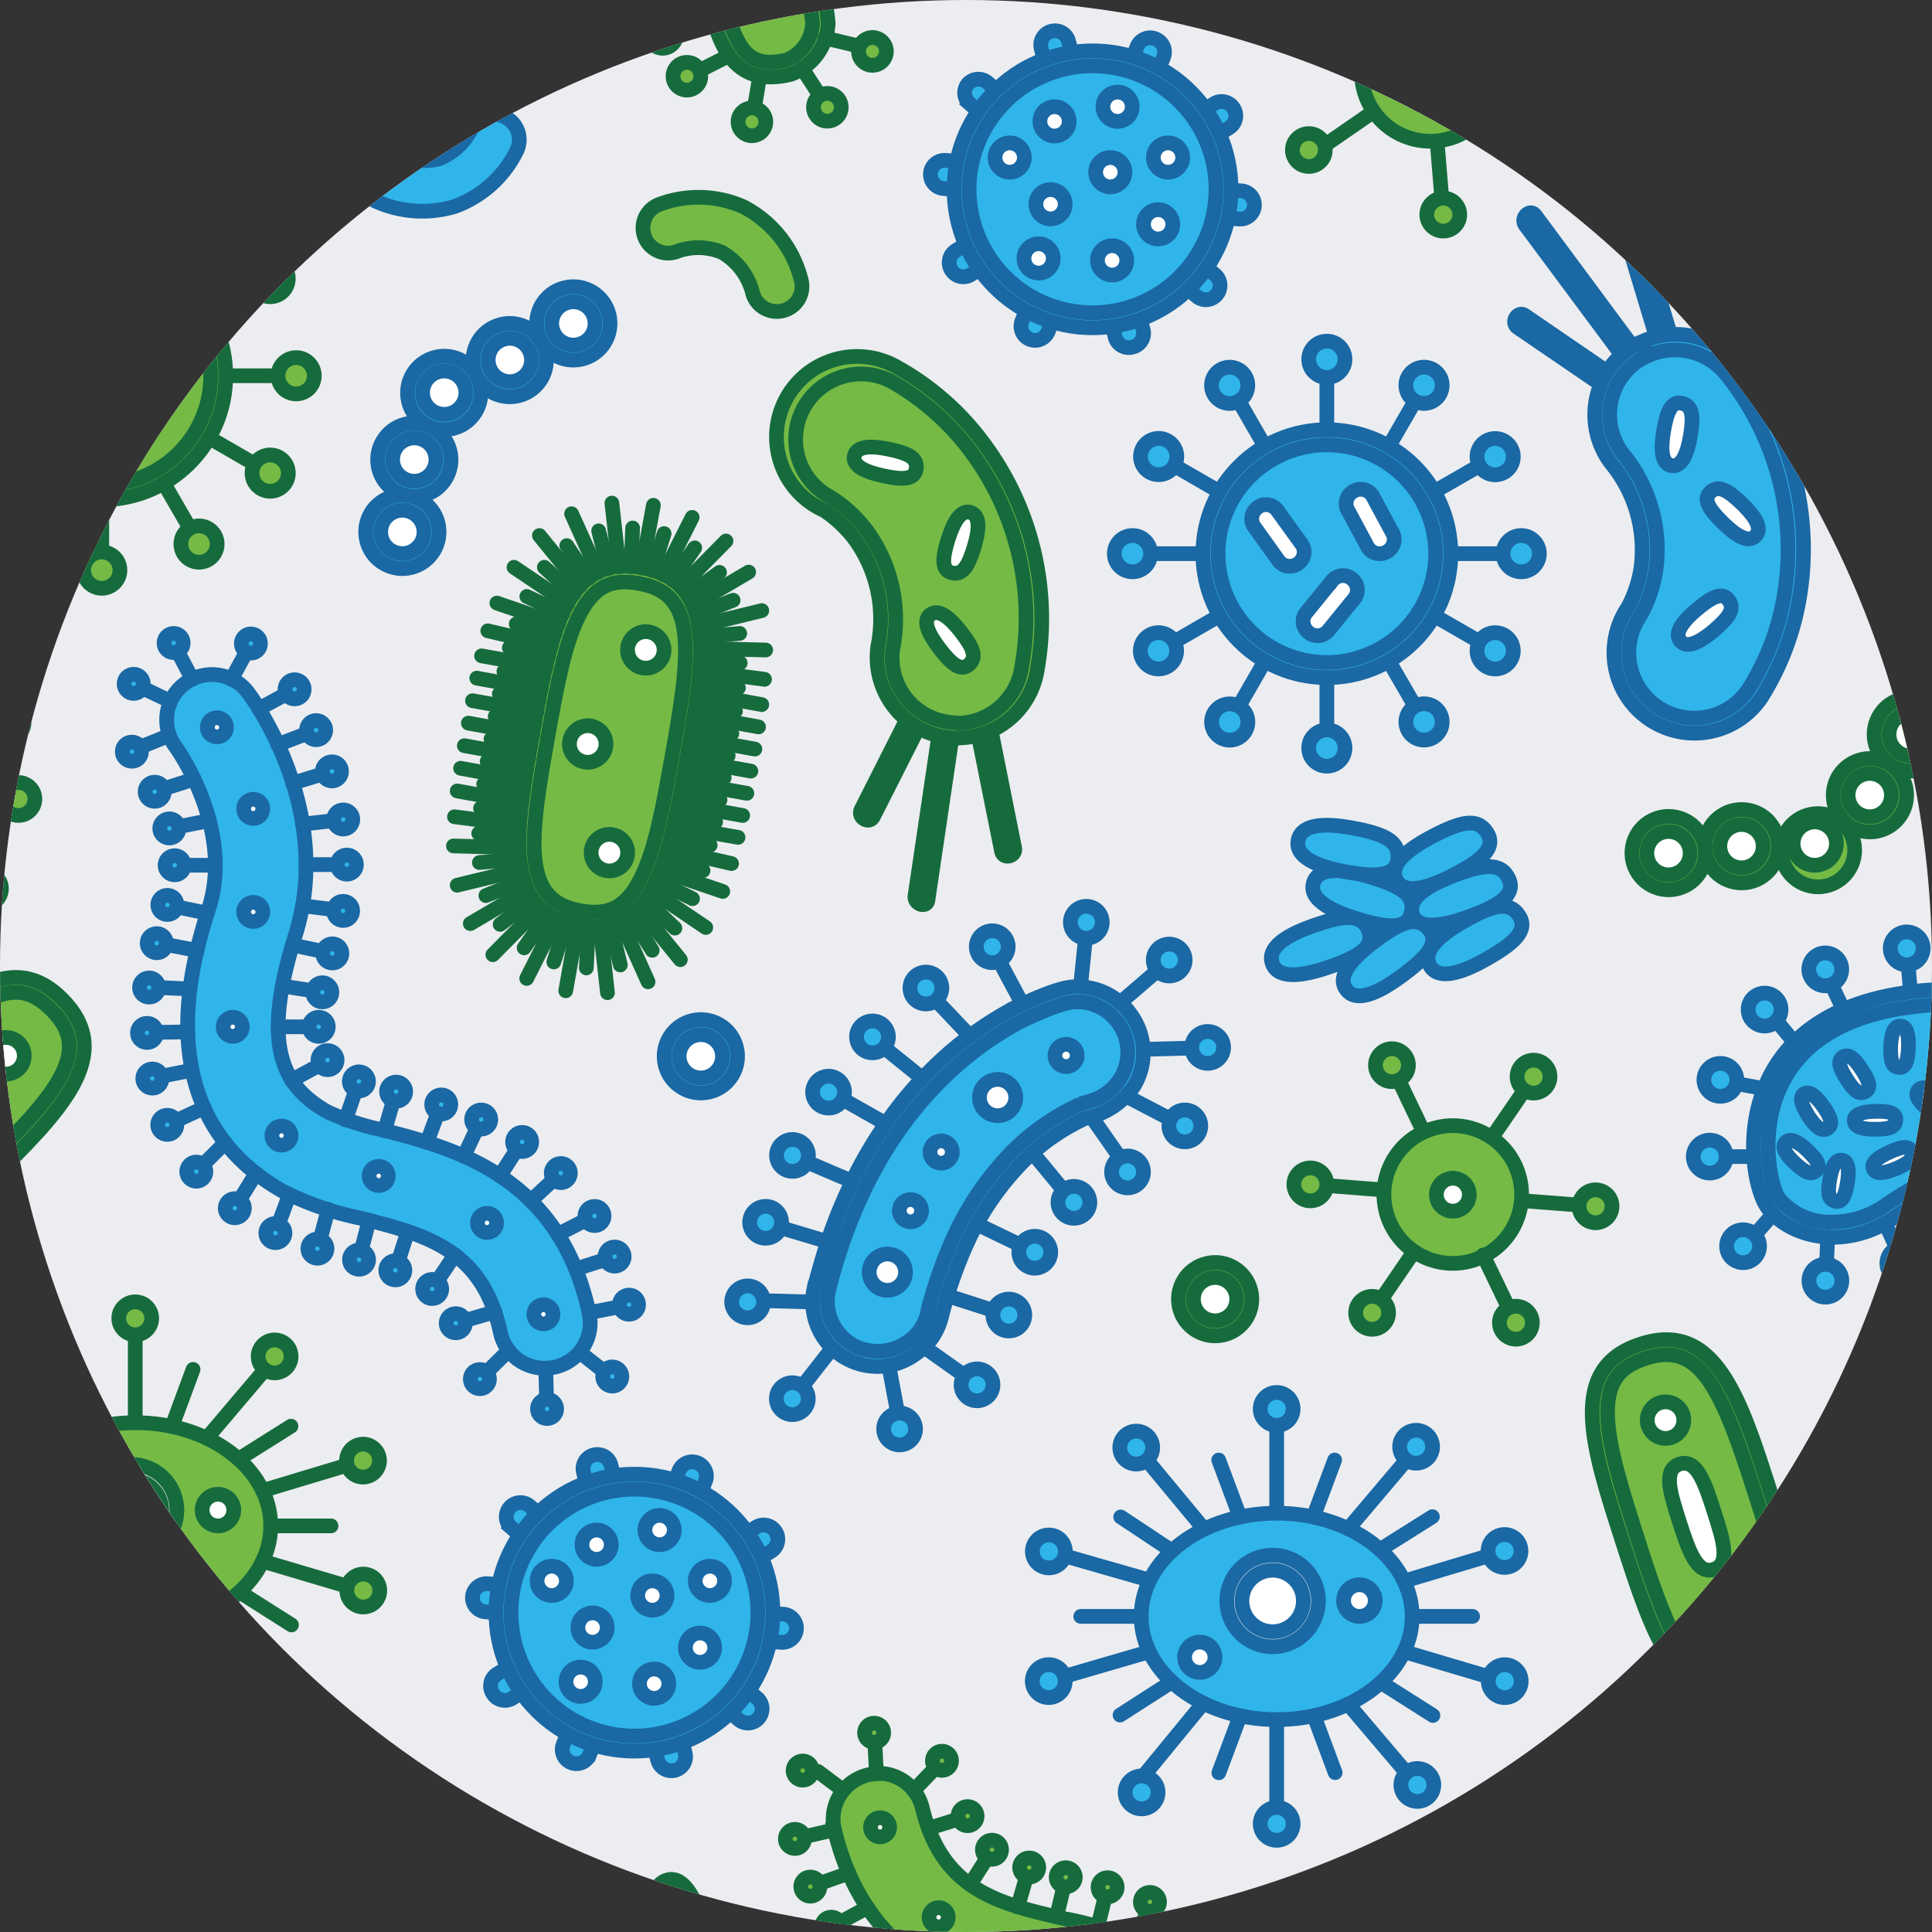 <svg id="Layer_1" data-name="Layer 1" xmlns="http://www.w3.org/2000/svg" xmlns:xlink="http://www.w3.org/1999/xlink" width="149" height="149" viewBox="0 0 149 149">
  <rect x="0" y="0" width="149" height="149" fill="#333333" stroke="none"/>
  <defs>
    <clipPath id="clip-path">
      <circle cx="74.5" cy="74.5" r="74.5" style="fill: none"/>
    </clipPath>
  </defs>
  <title>infection</title>
  <circle cx="74.5" cy="74.5" r="74.5" style="fill: #ecedf0"/>
  <g style="clip-path: url(#clip-path)">
    <g>
      <circle cx="7.85" cy="28.98" r="9.56" style="fill: #74ba45;stroke: #166b3d;stroke-linecap: round;stroke-width: 1.134px"/>
      <path d="M7.85,37.38A8.39,8.39,0,1,1,16.25,29a8.4,8.4,0,0,1-8.39,8.39Z" style="fill: none;stroke: #166b3d;stroke-linecap: round;stroke-width: 1.134px"/>
      <path d="M8,34.84a1.08,1.08,0,0,1-1.59.21h0a1.08,1.08,0,0,1-.11-1.6L8.2,31.14a1.08,1.08,0,0,1,1.59-.21h0a1.08,1.08,0,0,1,.11,1.6Z" style="fill: #fff;stroke: #166b3d;stroke-linecap: round;stroke-width: 1.134px"/>
      <path d="M5.84,28.16a1.08,1.08,0,0,1-.21,1.59h0a1.08,1.08,0,0,1-1.57-.31L2.32,27a1.08,1.08,0,0,1,.21-1.59h0a1.08,1.08,0,0,1,1.57.32Z" style="fill: #fff;stroke: #166b3d;stroke-linecap: round;stroke-width: 1.134px"/>
      <line x1="7.85" y1="15.36" x2="7.85" y2="19.43" style="fill: none;stroke: #166b3d;stroke-linecap: round;stroke-width: 1.134px"/>
      <line x1="7.85" y1="38.54" x2="7.85" y2="42.57" style="fill: none;stroke: #166b3d;stroke-linecap: round;stroke-width: 1.134px"/>
      <line x1="21.44" y1="28.98" x2="17.41" y2="28.98" style="fill: none;stroke: #166b3d;stroke-linecap: round;stroke-width: 1.134px"/>
      <line x1="1.06" y1="17.22" x2="3.07" y2="20.71" style="fill: none;stroke: #166b3d;stroke-linecap: round;stroke-width: 1.134px"/>
      <line x1="12.63" y1="37.26" x2="14.66" y2="40.77" style="fill: none;stroke: #166b3d;stroke-linecap: round;stroke-width: 1.134px"/>
      <line x1="-3.93" y1="22.18" x2="-0.43" y2="24.2" style="fill: none;stroke: #166b3d;stroke-linecap: round;stroke-width: 1.134px"/>
      <line x1="16.13" y1="33.76" x2="19.62" y2="35.78" style="fill: none;stroke: #166b3d;stroke-linecap: round;stroke-width: 1.134px"/>
      <line x1="-3.92" y1="35.78" x2="-0.43" y2="33.76" style="fill: none;stroke: #166b3d;stroke-linecap: round;stroke-width: 1.134px"/>
      <line x1="16.13" y1="24.2" x2="19.62" y2="22.19" style="fill: none;stroke: #166b3d;stroke-linecap: round;stroke-width: 1.134px"/>
      <line x1="1.06" y1="40.75" x2="3.07" y2="37.26" style="fill: none;stroke: #166b3d;stroke-linecap: round;stroke-width: 1.134px"/>
      <line x1="12.63" y1="20.71" x2="14.66" y2="17.2" style="fill: none;stroke: #166b3d;stroke-linecap: round;stroke-width: 1.134px"/>
      <circle cx="7.85" cy="14" r="1.4" style="fill: #74ba45;stroke: #166b3d;stroke-linecap: round;stroke-width: 1.134px"/>
      <circle cx="7.85" cy="43.97" r="1.4" style="fill: #74ba45;stroke: #166b3d;stroke-linecap: round;stroke-width: 1.134px"/>
      <circle cx="0.36" cy="16" r="1.4" transform="translate(-7.95 2.32) rotate(-30)" style="fill: #74ba45;stroke: #166b3d;stroke-linecap: round;stroke-width: 1.134px"/>
      <circle cx="15.35" cy="41.96" r="1.4" transform="translate(-18.92 13.29) rotate(-29.99)" style="fill: #74ba45;stroke: #166b3d;stroke-linecap: round;stroke-width: 1.134px"/>
      <circle cx="20.83" cy="36.48" r="1.4" transform="translate(-21.17 36.28) rotate(-59.99)" style="fill: #74ba45;stroke: #166b3d;stroke-linecap: round;stroke-width: 1.134px"/>
      <circle cx="22.84" cy="28.98" r="1.4" style="fill: #74ba45;stroke: #166b3d;stroke-linecap: round;stroke-width: 1.134px"/>
      <circle cx="20.83" cy="21.49" r="1.4" transform="translate(-7.95 13.29) rotate(-30)" style="fill: #74ba45;stroke: #166b3d;stroke-linecap: round;stroke-width: 1.134px"/>
      <circle cx="0.36" cy="41.96" r="1.4" transform="translate(-36.16 21.29) rotate(-60)" style="fill: #74ba45;stroke: #166b3d;stroke-linecap: round;stroke-width: 1.134px"/>
      <circle cx="15.35" cy="16" r="1.4" transform="translate(-6.19 21.29) rotate(-59.99)" style="fill: #74ba45;stroke: #166b3d;stroke-linecap: round;stroke-width: 1.134px"/>
      <path d="M12.86,27.28a1.08,1.08,0,0,1-.4,1.56h0a1.08,1.08,0,0,1-1.53-.5L9.5,25.72a1.08,1.08,0,0,1,.4-1.56h0a1.08,1.08,0,0,1,1.53.5Z" style="fill: #fff;stroke: #166b3d;stroke-linecap: round;stroke-width: 1.134px"/>
    </g>
    <g>
      <g>
        <path d="M125.76,28.3l-8.13-10.94c-.41-.56.37-1.31.78-.75l8.15,11,0,.08a5.26,5.26,0,0,0-.44.29A5,5,0,0,0,125.76,28.3Z" style="fill: #2fb5ea;stroke: #1a68a4;stroke-linecap: round;stroke-width: 1.134px"/>
        <path d="M125.09,17.23c-.2-.67.86-.91,1.06-.24l3,9.87a.62.62,0,0,1,0,.09,5,5,0,0,0-1.09.12Z" style="fill: #2fb5ea;stroke: #1a68a4;stroke-linecap: round;stroke-width: 1.134px"/>
        <path d="M124.37,30.26l-7.32-5c-.58-.4,0-1.33.56-.93l7.3,5a5,5,0,0,0-.47,1Z" style="fill: #2fb5ea;stroke: #1a68a4;stroke-linecap: round;stroke-width: 1.134px"/>
      </g>
      <path d="M126.25,26.52a6.31,6.31,0,0,0-.78.5,6.21,6.21,0,0,0-1.24,8.69,10.49,10.49,0,0,1,2.32,8.12,9.68,9.68,0,0,1-1,3,6.21,6.21,0,1,0,10.27,7,20.88,20.88,0,0,0,3-8,22.63,22.63,0,0,0-4.64-17.56,6.21,6.21,0,0,0-7.91-1.74Z" style="fill: #2fb5ea;stroke: #1a68a4;stroke-linecap: round;stroke-width: 1.134px"/>
      <path d="M126.8,27.54a5.2,5.2,0,0,0-.63.41,5,5,0,0,0-1,7.06,11.6,11.6,0,0,1,2.53,9,10.5,10.5,0,0,1-1.21,3.5,5,5,0,1,0,8.35,5.66,19.64,19.64,0,0,0,2.81-7.55A21.49,21.49,0,0,0,133.23,29a5.07,5.07,0,0,0-6.43-1.42Z" style="fill: none;stroke: #1a68a4;stroke-linecap: round;stroke-width: 1.134px"/>
      <path d="M130.37,33.59c.24-1.47.18-2.29-.65-2.49s-1.17.68-1.42,2.15-.14,2.54.62,2.66S130.13,35.06,130.37,33.59Z" style="fill: #fff;stroke: #1a68a4;stroke-linecap: round;stroke-width: 1.134px"/>
      <path d="M132.2,48.61c1.14-1,1.62-1.63,1.12-2.32s-1.33-.24-2.47.72-1.75,1.85-1.25,2.43S131.06,49.57,132.2,48.61Z" style="fill: #fff;stroke: #1a68a4;stroke-linecap: round;stroke-width: 1.134px"/>
      <path d="M134.34,38.84c-1.06-1-1.77-1.47-2.41-.91s-.12,1.35.94,2.39,2,1.58,2.53,1S135.4,39.88,134.34,38.84Z" style="fill: #fff;stroke: #1a68a4;stroke-linecap: round;stroke-width: 1.134px"/>
    </g>
    <g>
      <circle cx="112.05" cy="92.13" r="5.31" transform="translate(-27.26 132.6) rotate(-55.63)" style="fill: #74ba45;stroke: #166b3d;stroke-linecap: round;stroke-width: 1.134px"/>
      <circle cx="112.05" cy="92.13" r="1.27" transform="translate(-27.26 132.59) rotate(-55.62)" style="fill: #fff;stroke: #166b3d;stroke-linecap: round;stroke-width: 1.134px"/>
      <circle cx="118.27" cy="83.03" r="1.27" transform="translate(-17.03 133.78) rotate(-55.63)" style="fill: #74ba45;stroke: #166b3d;stroke-linecap: round;stroke-width: 1.134px"/>
      <circle cx="105.82" cy="101.23" r="1.27" transform="translate(-37.48 131.42) rotate(-55.62)" style="fill: #74ba45;stroke: #166b3d;stroke-linecap: round;stroke-width: 1.134px"/>
      <line x1="117.56" y1="84.08" x2="115.05" y2="87.75" style="fill: none;stroke: #166b3d;stroke-linecap: round;stroke-width: 1.134px"/>
      <line x1="107.87" y1="83.3" x2="109.77" y2="87.26" style="fill: none;stroke: #166b3d;stroke-linecap: round;stroke-width: 1.134px"/>
      <line x1="102.32" y1="91.43" x2="106.69" y2="91.77" style="fill: none;stroke: #166b3d;stroke-linecap: round;stroke-width: 1.134px"/>
      <line x1="106.54" y1="100.19" x2="109.05" y2="96.52" style="fill: none;stroke: #166b3d;stroke-linecap: round;stroke-width: 1.134px"/>
      <line x1="116.39" y1="100.97" x2="114.38" y2="96.79" style="fill: none;stroke: #166b3d;stroke-linecap: round;stroke-width: 1.134px"/>
      <line x1="121.83" y1="92.94" x2="117.42" y2="92.6" style="fill: none;stroke: #166b3d;stroke-linecap: round;stroke-width: 1.134px"/>
      <circle cx="116.91" cy="102.01" r="1.27" transform="translate(-33.29 140.92) rotate(-55.63)" style="fill: #74ba45;stroke: #166b3d;stroke-linecap: round;stroke-width: 1.134px"/>
      <circle cx="123.05" cy="93.03" r="1.27" transform="translate(-23.2 142.08) rotate(-55.63)" style="fill: #74ba45;stroke: #166b3d;stroke-linecap: round;stroke-width: 1.134px"/>
      <circle cx="107.35" cy="82.15" r="1.27" transform="translate(-21.06 124.38) rotate(-55.63)" style="fill: #74ba45;stroke: #166b3d;stroke-linecap: round;stroke-width: 1.134px"/>
      <circle cx="101.06" cy="91.33" r="1.27" transform="translate(-31.38 123.2) rotate(-55.63)" style="fill: #74ba45;stroke: #166b3d;stroke-linecap: round;stroke-width: 1.134px"/>
    </g>
    <g>
      <ellipse cx="10.43" cy="117.68" rx="10.45" ry="7.96" style="fill: #74ba45;stroke: #166b3d;stroke-linecap: round;stroke-width: 1.134px"/>
      <circle cx="16.81" cy="116.46" r="1.22" style="fill: #fff;stroke: #166b3d;stroke-linecap: round;stroke-width: 1.134px"/>
      <circle cx="4.5" cy="120.83" r="1.17" style="fill: #fff;stroke: #166b3d;stroke-linecap: round;stroke-width: 1.134px"/>
      <path d="M10.11,120a3.53,3.53,0,1,1,3.53-3.53A3.54,3.54,0,0,1,10.11,120Z" style="fill: #fff;stroke: #166b3d;stroke-linecap: round;stroke-width: 1.134px"/>
      <circle cx="10.11" cy="116.49" r="2.37" style="fill: #fff;stroke: #166b3d;stroke-linecap: round;stroke-width: 1.134px"/>
      <line x1="10.43" y1="109.72" x2="10.43" y2="102.94" style="fill: none;stroke: #166b3d;stroke-linecap: round;stroke-linejoin: round;stroke-width: 1.134px"/>
      <line x1="13.26" y1="110.01" x2="14.89" y2="105.61" style="fill: none;stroke: #166b3d;stroke-linecap: round;stroke-linejoin: round;stroke-width: 1.134px"/>
      <line x1="15.95" y1="110.91" x2="20.43" y2="105.63" style="fill: none;stroke: #166b3d;stroke-linecap: round;stroke-linejoin: round;stroke-width: 1.134px"/>
      <line x1="18.4" y1="112.53" x2="22.44" y2="109.99" style="fill: none;stroke: #166b3d;stroke-linecap: round;stroke-linejoin: round;stroke-width: 1.134px"/>
      <line x1="20.25" y1="114.96" x2="26.79" y2="112.99" style="fill: none;stroke: #166b3d;stroke-linecap: round;stroke-linejoin: round;stroke-width: 1.134px"/>
      <line x1="20.88" y1="117.68" x2="25.53" y2="117.68" style="fill: none;stroke: #166b3d;stroke-linecap: round;stroke-linejoin: round;stroke-width: 1.134px"/>
      <line x1="20.25" y1="120.4" x2="26.79" y2="122.34" style="fill: none;stroke: #166b3d;stroke-linecap: round;stroke-linejoin: round;stroke-width: 1.134px"/>
      <line x1="18.46" y1="122.77" x2="22.48" y2="125.32" style="fill: none;stroke: #166b3d;stroke-linecap: round;stroke-linejoin: round;stroke-width: 1.134px"/>
      <line x1="15.94" y1="124.44" x2="20.43" y2="129.74" style="fill: none;stroke: #166b3d;stroke-linecap: round;stroke-linejoin: round;stroke-width: 1.134px"/>
      <line x1="13.3" y1="125.33" x2="14.94" y2="129.73" style="fill: none;stroke: #166b3d;stroke-linecap: round;stroke-linejoin: round;stroke-width: 1.134px"/>
      <line x1="10.43" y1="125.64" x2="10.43" y2="132.41" style="fill: none;stroke: #166b3d;stroke-linecap: round;stroke-linejoin: round;stroke-width: 1.134px"/>
      <line x1="7.61" y1="125.35" x2="5.97" y2="129.74" style="fill: none;stroke: #166b3d;stroke-linecap: round;stroke-linejoin: round;stroke-width: 1.134px"/>
      <line x1="4.77" y1="124.37" x2="0.4" y2="129.69" style="fill: none;stroke: #166b3d;stroke-linecap: round;stroke-linejoin: round;stroke-width: 1.134px"/>
      <line x1="2.34" y1="122.72" x2="-1.66" y2="125.28" style="fill: none;stroke: #166b3d;stroke-linecap: round;stroke-linejoin: round;stroke-width: 1.134px"/>
      <line x1="0.61" y1="120.4" x2="-5.94" y2="122.31" style="fill: none;stroke: #166b3d;stroke-linecap: round;stroke-linejoin: round;stroke-width: 1.134px"/>
      <line x1="-0.02" y1="117.68" x2="-4.68" y2="117.68" style="fill: none;stroke: #166b3d;stroke-linecap: round;stroke-linejoin: round;stroke-width: 1.134px"/>
      <line x1="0.63" y1="114.89" x2="-5.92" y2="113.01" style="fill: none;stroke: #166b3d;stroke-linecap: round;stroke-linejoin: round;stroke-width: 1.134px"/>
      <line x1="2.34" y1="112.63" x2="-1.6" y2="110.01" style="fill: none;stroke: #166b3d;stroke-linecap: round;stroke-linejoin: round;stroke-width: 1.134px"/>
      <line x1="4.83" y1="110.95" x2="0.41" y2="105.63" style="fill: none;stroke: #166b3d;stroke-linecap: round;stroke-linejoin: round;stroke-width: 1.134px"/>
      <line x1="7.6" y1="110.01" x2="5.96" y2="105.62" style="fill: none;stroke: #166b3d;stroke-linecap: round;stroke-linejoin: round;stroke-width: 1.134px"/>
      <circle cx="10.43" cy="101.67" r="1.27" style="fill: #74ba45;stroke: #166b3d;stroke-linecap: round;stroke-width: 1.134px"/>
      <circle cx="21.17" cy="104.61" r="1.27" transform="translate(-76.04 60.57) rotate(-54.19)" style="fill: #74ba45;stroke: #166b3d;stroke-linecap: round;stroke-width: 1.134px"/>
      <circle cx="28" cy="112.64" r="1.27" transform="translate(-30.28 12.27) rotate(-16.18)" style="fill: #74ba45;stroke: #166b3d;stroke-linecap: round;stroke-width: 1.134px"/>
      <circle cx="28.02" cy="122.67" r="1.27" transform="translate(-97.52 114.1) rotate(-73.23)" style="fill: #74ba45;stroke: #166b3d;stroke-linecap: round;stroke-width: 1.134px"/>
      <circle cx="21.28" cy="130.68" r="1.27" style="fill: #74ba45;stroke: #166b3d;stroke-linecap: round;stroke-width: 1.134px"/>
      <circle cx="10.43" cy="133.68" r="1.27" style="fill: #74ba45;stroke: #166b3d;stroke-linecap: round;stroke-width: 1.134px"/>
      <circle cx="-0.36" cy="130.71" r="1.27" transform="translate(-131.05 128.24) rotate(-89.07)" style="fill: #74ba45;stroke: #166b3d;stroke-linecap: round;stroke-width: 1.134px"/>
      <circle cx="-0.4" cy="104.66" r="1.27" style="fill: #74ba45;stroke: #166b3d;stroke-linecap: round;stroke-width: 1.134px"/>
    </g>
    <path d="M147.24,76.52s9-1.59,12.6,4.13.12,7.67-1.87,8a36.67,36.67,0,0,0-11.77,5.17c-3.94,2.78-8.35,1.55-9.94-.76S133,78.39,147.24,76.52Z" style="fill: #2fb5ea;stroke: #1a68a4;stroke-linecap: round;stroke-width: 1.134px"/>
    <path d="M141.38,94.25a7.2,7.2,0,0,0,4.15-1.39,38,38,0,0,1,12.26-5.37A3.07,3.07,0,0,0,160,86c.49-1.08.08-2.71-1.19-4.72-2-3.14-5.9-3.8-8.84-3.8a16.86,16.86,0,0,0-2.58.19h-.05c-5.14.67-8.54,2.8-10.1,6.31s-.68,7.52-.07,8.42a5.09,5.09,0,0,0,4.16,1.85Z" style="fill: none;stroke: #1a68a4;stroke-linecap: round;stroke-width: 1.134px"/>
    <path d="M150.52,79.88c-.81.55-1.16,1-.88,1.44s.86.25,1.66-.31,1.27-1.09,1-1.51S151.32,79.33,150.52,79.88Z" style="fill: #fff;stroke: #1a68a4;stroke-linecap: round;stroke-width: 1.134px"/>
    <path d="M148.81,85.65c.76.61,1.25.84,1.64.42s0-.89-.78-1.5-1.41-.89-1.73-.49S148,85,148.81,85.65Z" style="fill: #fff;stroke: #1a68a4;stroke-linecap: round;stroke-width: 1.134px"/>
    <path d="M145.81,80.75c0,1,.07,1.51.62,1.57s.71-.54.75-1.51-.11-1.67-.62-1.68S145.85,79.78,145.81,80.75Z" style="fill: #fff;stroke: #1a68a4;stroke-linecap: round;stroke-width: 1.134px"/>
    <path d="M142.44,83.26c.53.82.91,1.2,1.41.93s.28-.85-.25-1.67-1-1.3-1.47-1S141.91,82.43,142.44,83.26Z" style="fill: #fff;stroke: #1a68a4;stroke-linecap: round;stroke-width: 1.134px"/>
    <path d="M144.68,87.09c1,0,1.5-.15,1.53-.72s-.58-.68-1.56-.66-1.66.21-1.65.72S143.7,87.11,144.68,87.09Z" style="fill: #fff;stroke: #1a68a4;stroke-linecap: round;stroke-width: 1.134px"/>
    <path d="M146.28,90.1c.9-.39,1.33-.71,1.14-1.25s-.79-.41-1.69,0-1.45.83-1.25,1.29S145.38,90.49,146.28,90.1Z" style="fill: #fff;stroke: #1a68a4;stroke-linecap: round;stroke-width: 1.134px"/>
    <path d="M141.11,91c-.16,1-.12,1.5.43,1.64s.77-.45.93-1.41.09-1.67-.41-1.75S141.27,90,141.11,91Z" style="fill: #fff;stroke: #1a68a4;stroke-linecap: round;stroke-width: 1.134px"/>
    <path d="M138.47,89.74c.72.66,1.2.92,1.6.53s0-.89-.68-1.55-1.35-1-1.69-.61S137.75,89.08,138.47,89.74Z" style="fill: #fff;stroke: #1a68a4;stroke-linecap: round;stroke-width: 1.134px"/>
    <path d="M139.51,86.14c.55.81,1,1.16,1.44.88s.25-.86-.31-1.66-1.09-1.27-1.51-1S139,85.34,139.51,86.14Z" style="fill: #fff;stroke: #1a68a4;stroke-linecap: round;stroke-width: 1.134px"/>
    <circle cx="140.77" cy="74.76" r="1.27" style="fill: #2fb5ea;stroke: #1a68a4;stroke-linecap: round;stroke-width: 1.134px"/>
    <circle cx="136.09" cy="77.86" r="1.27" style="fill: #2fb5ea;stroke: #1a68a4;stroke-linecap: round;stroke-width: 1.134px"/>
    <circle cx="132.68" cy="83.28" r="1.27" style="fill: #2fb5ea;stroke: #1a68a4;stroke-linecap: round;stroke-width: 1.134px"/>
    <circle cx="131.86" cy="89.2" r="1.27" style="fill: #2fb5ea;stroke: #1a68a4;stroke-linecap: round;stroke-width: 1.134px"/>
    <circle cx="134.43" cy="96.11" r="1.27" style="fill: #2fb5ea;stroke: #1a68a4;stroke-linecap: round;stroke-width: 1.134px"/>
    <circle cx="140.78" cy="98.77" r="1.27" style="fill: #2fb5ea;stroke: #1a68a4;stroke-linecap: round;stroke-width: 1.134px"/>
    <circle cx="146.79" cy="97.43" r="1.27" style="fill: #2fb5ea;stroke: #1a68a4;stroke-linecap: round;stroke-width: 1.134px"/>
    <circle cx="147.05" cy="73.14" r="1.27" style="fill: #2fb5ea;stroke: #1a68a4;stroke-linecap: round;stroke-width: 1.134px"/>
    <line x1="147.16" y1="74.41" x2="147.34" y2="76.5" style="fill: none;stroke: #1a68a4;stroke-linecap: round;stroke-width: 1.134px"/>
    <line x1="141.25" y1="75.94" x2="142.16" y2="77.86" style="fill: none;stroke: #1a68a4;stroke-linecap: round;stroke-width: 1.134px"/>
    <line x1="137.01" y1="78.73" x2="138.37" y2="80.38" style="fill: none;stroke: #1a68a4;stroke-linecap: round;stroke-width: 1.134px"/>
    <line x1="133.92" y1="83.57" x2="136.04" y2="83.96" style="fill: none;stroke: #1a68a4;stroke-linecap: round;stroke-width: 1.134px"/>
    <line x1="133.13" y1="89.2" x2="135.25" y2="89.2" style="fill: none;stroke: #1a68a4;stroke-linecap: round;stroke-width: 1.134px"/>
    <line x1="135.34" y1="95.23" x2="136.74" y2="93.63" style="fill: none;stroke: #1a68a4;stroke-linecap: round;stroke-width: 1.134px"/>
    <line x1="140.95" y1="95.4" x2="140.87" y2="97.51" style="fill: none;stroke: #1a68a4;stroke-linecap: round;stroke-width: 1.134px"/>
    <line x1="145.39" y1="94.33" x2="146.27" y2="96.27" style="fill: none;stroke: #1a68a4;stroke-linecap: round;stroke-width: 1.134px"/>
    <line x1="149.54" y1="91.82" x2="150.57" y2="93.68" style="fill: none;stroke: #1a68a4;stroke-linecap: round;stroke-width: 1.134px"/>
    <g>
      <path d="M87.31,78.37A5.06,5.06,0,0,0,83,76.1c-.53,0-1.53.08-4.81,1.65A27,27,0,0,0,73,81.36a29.71,29.71,0,0,0-4.09,4.47,33.91,33.91,0,0,0-2.68,4.26,40.23,40.23,0,0,0-2.27,5.26c-.66,2-1,3.37-1.18,4a5,5,0,0,0,7.94,5,4.82,4.82,0,0,0,1.92-2.91,34.38,34.38,0,0,1,1.83-5.3,21.89,21.89,0,0,1,4.63-6.74,16.76,16.76,0,0,1,4.66-3.18,5.87,5.87,0,0,0,3.69-2.45A5,5,0,0,0,87.31,78.37Z" style="fill: #2fb5ea;stroke: #1a68a4;stroke-linecap: round;stroke-width: 1.134px"/>
      <path d="M66.66,104.09a3.51,3.51,0,0,1-1.47-.78,3.86,3.86,0,0,1-1.31-3.68c.14-.64.51-2,1.15-3.9a39.09,39.09,0,0,1,2.18-5.06l.14-.24a31,31,0,0,1,2.45-3.88,28.71,28.71,0,0,1,3.95-4.32,25.84,25.84,0,0,1,4.94-3.44c3.18-1.52,4-1.52,4.29-1.52h0a3.86,3.86,0,0,1,1.08.11A4,4,0,0,1,86.32,79l0,0a3.85,3.85,0,0,1,.05,4.23A4.16,4.16,0,0,1,83.78,85l-.47.16,0,0,0,0a18,18,0,0,0-5,3.4,23.07,23.07,0,0,0-4.87,7.08,34.83,34.83,0,0,0-1.87,5.39l0,.08A3.69,3.69,0,0,1,70,103.48a4,4,0,0,1-3.3.61Z" style="fill: none;stroke: #1a68a4;stroke-linecap: round;stroke-width: 1.134px"/>
      <circle cx="68.44" cy="98.12" r="1.4" transform="translate(-43.6 140.06) rotate(-75.63)" style="fill: #fff;stroke: #1a68a4;stroke-linecap: round;stroke-width: 1.134px"/>
      <circle cx="76.94" cy="84.65" r="1.4" transform="translate(-24.16 138.17) rotate(-75.63)" style="fill: #fff;stroke: #1a68a4;stroke-linecap: round;stroke-width: 1.134px"/>
      <circle cx="72.58" cy="88.84" r="0.86" transform="translate(-31.49 137.11) rotate(-75.63)" style="fill: #fff;stroke: #1a68a4;stroke-linecap: round;stroke-width: 1.134px"/>
      <circle cx="82.22" cy="81.39" r="0.86" transform="translate(-17.04 140.83) rotate(-75.62)" style="fill: #fff;stroke: #1a68a4;stroke-linecap: round;stroke-width: 1.134px"/>
      <circle cx="70.21" cy="93.37" r="0.86" transform="translate(-37.65 138.23) rotate(-75.64)" style="fill: #fff;stroke: #1a68a4;stroke-linecap: round;stroke-width: 1.134px"/>
      <line x1="83.33" y1="76.1" x2="83.71" y2="72.37" style="fill: none;stroke: #1a68a4;stroke-linecap: round;stroke-width: 1.134px"/>
      <line x1="86.39" y1="77.33" x2="89.25" y2="74.87" style="fill: none;stroke: #1a68a4;stroke-linecap: round;stroke-width: 1.134px"/>
      <line x1="88.16" y1="80.93" x2="91.91" y2="80.83" style="fill: none;stroke: #1a68a4;stroke-linecap: round;stroke-width: 1.134px"/>
      <line x1="86.87" y1="84.54" x2="90.26" y2="86.31" style="fill: none;stroke: #1a68a4;stroke-linecap: round;stroke-width: 1.134px"/>
      <line x1="84.16" y1="86.11" x2="86.4" y2="89.32" style="fill: none;stroke: #1a68a4;stroke-linecap: round;stroke-width: 1.134px"/>
      <line x1="79.64" y1="88.91" x2="82.02" y2="91.8" style="fill: none;stroke: #1a68a4;stroke-linecap: round;stroke-width: 1.134px"/>
      <line x1="75.32" y1="94.4" x2="78.71" y2="96.03" style="fill: none;stroke: #1a68a4;stroke-linecap: round;stroke-width: 1.134px"/>
      <line x1="73.05" y1="99.92" x2="76.62" y2="101.07" style="fill: none;stroke: #1a68a4;stroke-linecap: round;stroke-width: 1.134px"/>
      <line x1="71.27" y1="103.89" x2="74.35" y2="106.07" style="fill: none;stroke: #1a68a4;stroke-linecap: round;stroke-width: 1.134px"/>
      <line x1="68.54" y1="105.3" x2="69.23" y2="108.98" style="fill: none;stroke: #1a68a4;stroke-linecap: round;stroke-width: 1.134px"/>
      <line x1="64.19" y1="103.97" x2="61.87" y2="106.93" style="fill: none;stroke: #1a68a4;stroke-linecap: round;stroke-width: 1.134px"/>
      <line x1="62.65" y1="100.41" x2="58.89" y2="100.31" style="fill: none;stroke: #1a68a4;stroke-linecap: round;stroke-width: 1.134px"/>
      <line x1="63.79" y1="95.75" x2="60.21" y2="94.68" style="fill: none;stroke: #1a68a4;stroke-linecap: round;stroke-width: 1.134px"/>
      <line x1="65.69" y1="91.09" x2="62.24" y2="89.62" style="fill: none;stroke: #1a68a4;stroke-linecap: round;stroke-width: 1.134px"/>
      <line x1="68.28" y1="86.64" x2="65" y2="84.78" style="fill: none;stroke: #1a68a4;stroke-linecap: round;stroke-width: 1.134px"/>
      <line x1="71.11" y1="83.15" x2="68.2" y2="80.8" style="fill: none;stroke: #1a68a4;stroke-linecap: round;stroke-width: 1.134px"/>
      <line x1="74.78" y1="79.88" x2="72.19" y2="77.15" style="fill: none;stroke: #1a68a4;stroke-linecap: round;stroke-width: 1.134px"/>
      <line x1="78.84" y1="77.43" x2="77.07" y2="74.12" style="fill: none;stroke: #1a68a4;stroke-linecap: round;stroke-width: 1.134px"/>
      <circle cx="83.78" cy="71.14" r="1.23" transform="translate(-16.07 25.19) rotate(-15.63)" style="fill: #2fb5ea;stroke: #1a68a4;stroke-linecap: round;stroke-width: 1.134px"/>
      <circle cx="90.17" cy="74.05" r="1.23" transform="translate(-16.63 27.06) rotate(-15.65)" style="fill: #2fb5ea;stroke: #1a68a4;stroke-linecap: round;stroke-width: 1.134px"/>
      <circle cx="93.14" cy="80.77" r="1.23" transform="translate(-18.32 28.09) rotate(-15.63)" style="fill: #2fb5ea;stroke: #1a68a4;stroke-linecap: round;stroke-width: 1.134px"/>
      <circle cx="91.37" cy="86.84" r="1.23" transform="translate(-20.01 27.82) rotate(-15.63)" style="fill: #2fb5ea;stroke: #1a68a4;stroke-linecap: round;stroke-width: 1.134px"/>
      <circle cx="86.95" cy="90.39" r="1.23" transform="translate(-21.13 26.76) rotate(-15.63)" style="fill: #2fb5ea;stroke: #1a68a4;stroke-linecap: round;stroke-width: 1.134px"/>
      <circle cx="82.82" cy="92.74" r="1.23" transform="translate(-21.92 25.73) rotate(-15.63)" style="fill: #2fb5ea;stroke: #1a68a4;stroke-linecap: round;stroke-width: 1.134px"/>
      <circle cx="79.81" cy="96.57" r="1.23" transform="translate(-23.06 25.06) rotate(-15.62)" style="fill: #2fb5ea;stroke: #1a68a4;stroke-linecap: round;stroke-width: 1.134px"/>
      <circle cx="77.8" cy="101.43" r="1.23" transform="translate(-24.46 24.72) rotate(-15.64)" style="fill: #2fb5ea;stroke: #1a68a4;stroke-linecap: round;stroke-width: 1.134px"/>
      <circle cx="75.34" cy="106.81" r="1.23" transform="translate(-25.98 24.24) rotate(-15.63)" style="fill: #2fb5ea;stroke: #1a68a4;stroke-linecap: round;stroke-width: 1.134px"/>
      <circle cx="69.39" cy="110.2" r="1.23" transform="translate(-27.12 22.76) rotate(-15.62)" style="fill: #2fb5ea;stroke: #1a68a4;stroke-linecap: round;stroke-width: 1.134px"/>
      <circle cx="61.1" cy="107.88" r="1.23" transform="translate(-26.8 20.44) rotate(-15.63)" style="fill: #2fb5ea;stroke: #1a68a4;stroke-linecap: round;stroke-width: 1.134px"/>
      <circle cx="57.66" cy="100.4" r="1.23" transform="translate(-24.92 19.25) rotate(-15.63)" style="fill: #2fb5ea;stroke: #1a68a4;stroke-linecap: round;stroke-width: 1.134px"/>
      <circle cx="59.04" cy="94.27" r="1.23" transform="translate(-23.21 19.39) rotate(-15.63)" style="fill: #2fb5ea;stroke: #1a68a4;stroke-linecap: round;stroke-width: 1.134px"/>
      <circle cx="61.12" cy="89.11" r="1.23" transform="translate(-21.75 19.76) rotate(-15.63)" style="fill: #2fb5ea;stroke: #1a68a4;stroke-linecap: round;stroke-width: 1.134px"/>
      <circle cx="63.9" cy="84.23" r="1.23" transform="translate(-20.33 20.33) rotate(-15.63)" style="fill: #2fb5ea;stroke: #1a68a4;stroke-linecap: round;stroke-width: 1.134px"/>
      <circle cx="67.29" cy="79.97" r="1.23" transform="translate(-19.05 21.07) rotate(-15.62)" style="fill: #2fb5ea;stroke: #1a68a4;stroke-linecap: round;stroke-width: 1.134px"/>
      <circle cx="71.41" cy="76.19" r="1.23" transform="translate(-17.88 22.05) rotate(-15.62)" style="fill: #2fb5ea;stroke: #1a68a4;stroke-linecap: round;stroke-width: 1.134px"/>
      <circle cx="76.52" cy="73.02" r="1.23" transform="translate(-16.84 23.31) rotate(-15.63)" style="fill: #2fb5ea;stroke: #1a68a4;stroke-linecap: round;stroke-width: 1.134px"/>
    </g>
    <g>
      <path d="M61,5.73a4.41,4.41,0,0,0,2.87-3.93,11.19,11.19,0,0,0-1.42-4.66,12.58,12.58,0,0,0-5.53-5.43,18.75,18.75,0,0,0-6.39-1.43c-2.87-.29-4.86-.69-6.13-2.87S43-16.74,40.8-17.37a4.29,4.29,0,0,0-5.08,1.58c-1.37,1.7-.55,4.41.61,6.39A14.59,14.59,0,0,0,42-3.29a20.88,20.88,0,0,0,7.64,2c1.41.13,4.56.17,5.29,2.59S56.81,6.76,61,5.73Z" style="fill: #74ba45;stroke: #166b3d;stroke-linecap: round;stroke-width: 1.134px"/>
      <path d="M38.43-16.38a3.81,3.81,0,0,1,2,.13c1,.29,1.32.93,2,2.36A19.2,19.2,0,0,0,43.36-12c1.57,2.69,4.1,3.16,7,3.45a17.68,17.68,0,0,1,6,1.33,11.52,11.52,0,0,1,5,4.87,10.23,10.23,0,0,1,1.31,4.14,3.22,3.22,0,0,1-2,2.84C57.88,5.28,57,4,56.07,1s-4.3-3.26-5.93-3.38l-.36,0A19.82,19.82,0,0,1,42.6-4.3,13.51,13.51,0,0,1,37.35-10l0,0c-1-1.67-1.67-3.88-.71-5.08a3.5,3.5,0,0,1,1.81-1.32Z" style="fill: none;stroke: #166b3d;stroke-linecap: round;stroke-width: 1.134px"/>
      <circle cx="58.63" cy="-0.6" r="1.07" transform="translate(2.05 14.8) rotate(-14.64)" style="fill: #fff;stroke: #166b3d;stroke-linecap: round;stroke-width: 1.134px"/>
      <line x1="58.59" y1="5.87" x2="58.18" y2="8.34" style="fill: none;stroke: #166b3d;stroke-linecap: round;stroke-width: 1.134px"/>
      <line x1="56.23" y1="4.29" x2="53.95" y2="5.44" style="fill: none;stroke: #166b3d;stroke-linecap: round;stroke-width: 1.134px"/>
      <line x1="51.76" y1="-1.01" x2="51.23" y2="1.46" style="fill: none;stroke: #166b3d;stroke-linecap: round;stroke-width: 1.134px"/>
      <line x1="47.07" y1="-1.61" x2="46.52" y2="0.85" style="fill: none;stroke: #166b3d;stroke-linecap: round;stroke-width: 1.134px"/>
      <line x1="63.63" y1="2.93" x2="66.09" y2="3.52" style="fill: none;stroke: #166b3d;stroke-linecap: round;stroke-width: 1.134px"/>
      <line x1="61.86" y1="5.27" x2="63.23" y2="7.37" style="fill: none;stroke: #166b3d;stroke-linecap: round;stroke-width: 1.134px"/>
      <circle cx="63.81" cy="8.27" r="1.07" transform="translate(-0.02 16.4) rotate(-14.64)" style="fill: #74ba45;stroke: #166b3d;stroke-linecap: round;stroke-width: 1.134px"/>
      <circle cx="57.99" cy="9.39" r="1.07" transform="translate(-0.49 14.96) rotate(-14.63)" style="fill: #74ba45;stroke: #166b3d;stroke-linecap: round;stroke-width: 1.134px"/>
      <circle cx="52.98" cy="5.88" r="1.07" transform="translate(0.23 13.58) rotate(-14.64)" style="fill: #74ba45;stroke: #166b3d;stroke-linecap: round;stroke-width: 1.134px"/>
      <circle cx="50.99" cy="2.5" r="1.07" transform="matrix(0.97, -0.25, 0.25, 0.97, 1.02, 12.97)" style="fill: #74ba45;stroke: #166b3d;stroke-linecap: round;stroke-width: 1.134px"/>
      <circle cx="46.28" cy="1.89" r="1.07" transform="translate(1.03 11.76) rotate(-14.65)" style="fill: #74ba45;stroke: #166b3d;stroke-linecap: round;stroke-width: 1.134px"/>
      <circle cx="40.75" cy="0.09" r="1.07" transform="translate(1.3 10.31) rotate(-14.65)" style="fill: #74ba45;stroke: #166b3d;stroke-linecap: round;stroke-width: 1.134px"/>
      <circle cx="67.13" cy="3.76" r="1.07" transform="matrix(0.97, -0.25, 0.25, 0.97, 1.23, 17.1)" style="fill: #74ba45;stroke: #166b3d;stroke-linecap: round;stroke-width: 1.134px"/>
    </g>
    <g>
      <path d="M82.81,4.71A1.09,1.09,0,0,1,82,6h0a1.09,1.09,0,0,1-1.33-.8l-.37-1.46a1.09,1.09,0,0,1,.79-1.33h0a1.09,1.09,0,0,1,1.33.8Z" style="fill: #2fb5ea;stroke: #1a68a4;stroke-linecap: round;stroke-width: 1.134px"/>
      <path d="M77.35,7.37a1.09,1.09,0,0,1,.14,1.54h0A1.09,1.09,0,0,1,75.95,9l-1.16-1a1.09,1.09,0,0,1-.14-1.54h0A1.09,1.09,0,0,1,76.2,6.4Z" style="fill: #2fb5ea;stroke: #1a68a4;stroke-linecap: round;stroke-width: 1.134px"/>
      <path d="M74.44,12.47a1.09,1.09,0,0,1,1,1.17h0a1.09,1.09,0,0,1-1.17,1l-1.51-.1a1.09,1.09,0,0,1-1-1.17h0a1.09,1.09,0,0,1,1.17-1Z" style="fill: #2fb5ea;stroke: #1a68a4;stroke-linecap: round;stroke-width: 1.134px"/>
      <path d="M75,18.52a1.09,1.09,0,0,1,1.51.35h0a1.09,1.09,0,0,1-.35,1.51l-1.28.8a1.09,1.09,0,0,1-1.51-.35h0a1.09,1.09,0,0,1,.35-1.51Z" style="fill: #2fb5ea;stroke: #1a68a4;stroke-linecap: round;stroke-width: 1.134px"/>
      <path d="M79.37,23.35a1.09,1.09,0,0,1,1.42-.61h0a1.09,1.09,0,0,1,.61,1.42l-.56,1.4a1.09,1.09,0,0,1-1.42.61h0a1.09,1.09,0,0,1-.6-1.42Z" style="fill: #2fb5ea;stroke: #1a68a4;stroke-linecap: round;stroke-width: 1.134px"/>
      <path d="M85.66,24.5a1.09,1.09,0,0,1,.8-1.33h0a1.09,1.09,0,0,1,1.33.8l.37,1.46a1.09,1.09,0,0,1-.79,1.33h0A1.09,1.09,0,0,1,86,26Z" style="fill: #2fb5ea;stroke: #1a68a4;stroke-linecap: round;stroke-width: 1.134px"/>
      <path d="M91.14,21.86A1.09,1.09,0,0,1,91,20.32h0a1.09,1.09,0,0,1,1.54-.14l1.16,1a1.09,1.09,0,0,1,.14,1.54h0a1.09,1.09,0,0,1-1.54.14Z" style="fill: #2fb5ea;stroke: #1a68a4;stroke-linecap: round;stroke-width: 1.134px"/>
      <path d="M94.06,16.79a1.09,1.09,0,0,1-1-1.17h0a1.09,1.09,0,0,1,1.17-1l1.51.1a1.09,1.09,0,0,1,1,1.17h0a1.09,1.09,0,0,1-1.17,1Z" style="fill: #2fb5ea;stroke: #1a68a4;stroke-linecap: round;stroke-width: 1.134px"/>
      <path d="M93.51,10.67A1.09,1.09,0,0,1,92,10.32h0a1.09,1.09,0,0,1,.35-1.51L93.63,8a1.09,1.09,0,0,1,1.51.35h0a1.09,1.09,0,0,1-.35,1.51Z" style="fill: #2fb5ea;stroke: #1a68a4;stroke-linecap: round;stroke-width: 1.134px"/>
      <path d="M89.16,5.86a1.09,1.09,0,0,1-1.42.61h0A1.09,1.09,0,0,1,87.13,5l.56-1.4A1.09,1.09,0,0,1,89.12,3h0a1.09,1.09,0,0,1,.61,1.42Z" style="fill: #2fb5ea;stroke: #1a68a4;stroke-linecap: round;stroke-width: 1.134px"/>
      <circle cx="84.26" cy="14.6" r="10.68" style="fill: #2fb5ea;stroke: #1a68a4;stroke-linecap: round;stroke-width: 1.134px"/>
      <path d="M84.26,24.12a9.52,9.52,0,1,1,9.52-9.52,9.53,9.53,0,0,1-9.52,9.52Z" style="fill: none;stroke: #1a68a4;stroke-linecap: round;stroke-width: 1.134px"/>
      <circle cx="90.08" cy="12.15" r="1.13" style="fill: #fff;stroke: #1a68a4;stroke-linecap: round;stroke-width: 1.134px"/>
      <circle cx="85.77" cy="20.08" r="1.13" style="fill: #fff;stroke: #1a68a4;stroke-linecap: round;stroke-width: 1.134px"/>
      <circle cx="89.32" cy="17.3" r="1.13" style="fill: #fff;stroke: #1a68a4;stroke-linecap: round;stroke-width: 1.134px"/>
      <circle cx="80.1" cy="19.93" r="1.13" style="fill: #fff;stroke: #1a68a4;stroke-linecap: round;stroke-width: 1.134px"/>
      <circle cx="81.02" cy="15.75" r="1.13" style="fill: #fff;stroke: #1a68a4;stroke-linecap: round;stroke-width: 1.134px"/>
      <circle cx="77.87" cy="12.15" r="1.13" style="fill: #fff;stroke: #1a68a4;stroke-linecap: round;stroke-width: 1.134px"/>
      <circle cx="85.63" cy="13.28" r="1.13" style="fill: #fff;stroke: #1a68a4;stroke-linecap: round;stroke-width: 1.134px"/>
      <circle cx="86.19" cy="8.23" r="1.13" style="fill: #fff;stroke: #1a68a4;stroke-linecap: round;stroke-width: 1.134px"/>
      <circle cx="81.33" cy="9.36" r="1.13" style="fill: #fff;stroke: #1a68a4;stroke-linecap: round;stroke-width: 1.134px"/>
    </g>
    <g>
      <path d="M44.55,71.34c-2.71-.49-4.13-2.07-4.45-5-.29-2.62.34-6.14,1-9.86s1.3-7.24,2.49-9.6c1.31-2.6,3.19-3.59,5.9-3.1s4.13,2.07,4.45,5c.29,2.62-.34,6.14-1,9.86s-1.3,7.24-2.49,9.6c-1.31,2.6-3.19,3.59-5.9,3.1Z" style="fill: #74ba45;stroke: #166b3d;stroke-linecap: round;stroke-width: 1.134px"/>
      <line x1="49.5" y1="43.81" x2="50.39" y2="38.97" style="fill: none;stroke: #166b3d;stroke-linecap: round;stroke-width: 1.134px"/>
      <line x1="48.67" y1="43.71" x2="48.79" y2="40.72" style="fill: none;stroke: #166b3d;stroke-linecap: round;stroke-width: 1.134px"/>
      <line x1="47.74" y1="43.72" x2="47.19" y2="38.8" style="fill: none;stroke: #166b3d;stroke-linecap: round;stroke-width: 1.134px"/>
      <line x1="46.92" y1="43.86" x2="46.17" y2="40.94" style="fill: none;stroke: #166b3d;stroke-linecap: round;stroke-width: 1.134px"/>
      <line x1="46.13" y1="44.15" x2="44.08" y2="39.62" style="fill: none;stroke: #166b3d;stroke-linecap: round;stroke-width: 1.134px"/>
      <line x1="43.71" y1="42.08" x2="45.4" y2="44.61" style="fill: none;stroke: #166b3d;stroke-linecap: round;stroke-width: 1.134px"/>
      <line x1="44.76" y1="45.19" x2="41.6" y2="41.3" style="fill: none;stroke: #166b3d;stroke-linecap: round;stroke-width: 1.134px"/>
      <line x1="41.98" y1="43.75" x2="44.25" y2="45.83" style="fill: none;stroke: #166b3d;stroke-linecap: round;stroke-width: 1.134px"/>
      <line x1="43.8" y1="46.55" x2="39.64" y2="43.75" style="fill: none;stroke: #166b3d;stroke-linecap: round;stroke-width: 1.134px"/>
      <line x1="40.63" y1="46" x2="43.41" y2="47.32" style="fill: none;stroke: #166b3d;stroke-linecap: round;stroke-width: 1.134px"/>
      <line x1="43.07" y1="48.14" x2="38.32" y2="46.51" style="fill: none;stroke: #166b3d;stroke-linecap: round;stroke-width: 1.134px"/>
      <line x1="39.81" y1="48.12" x2="42.8" y2="48.91" style="fill: none;stroke: #166b3d;stroke-linecap: round;stroke-width: 1.134px"/>
      <line x1="42.53" y1="49.79" x2="37.62" y2="48.65" style="fill: none;stroke: #166b3d;stroke-linecap: round;stroke-width: 1.134px"/>
      <line x1="41.73" y1="53.2" x2="36.77" y2="52.3" style="fill: none;stroke: #166b3d;stroke-linecap: round;stroke-width: 1.134px"/>
      <line x1="42.31" y1="50.61" x2="39.28" y2="49.96" style="fill: none;stroke: #166b3d;stroke-linecap: round;stroke-width: 1.134px"/>
      <line x1="42.1" y1="51.47" x2="37.14" y2="50.58" style="fill: none;stroke: #166b3d;stroke-linecap: round;stroke-width: 1.134px"/>
      <line x1="41.91" y1="52.33" x2="38.86" y2="51.78" style="fill: none;stroke: #166b3d;stroke-linecap: round;stroke-width: 1.134px"/>
      <line x1="41.4" y1="54.93" x2="36.44" y2="54.04" style="fill: none;stroke: #166b3d;stroke-linecap: round;stroke-width: 1.134px"/>
      <line x1="41.24" y1="55.8" x2="38.19" y2="55.25" style="fill: none;stroke: #166b3d;stroke-linecap: round;stroke-width: 1.134px"/>
      <line x1="41.56" y1="54.06" x2="38.51" y2="53.51" style="fill: none;stroke: #166b3d;stroke-linecap: round;stroke-width: 1.134px"/>
      <line x1="41.09" y1="56.67" x2="36.12" y2="55.77" style="fill: none;stroke: #166b3d;stroke-linecap: round;stroke-width: 1.134px"/>
      <line x1="44.53" y1="71.33" x2="43.63" y2="76.41" style="fill: none;stroke: #166b3d;stroke-linecap: round;stroke-width: 1.134px"/>
      <line x1="45.38" y1="71.44" x2="45.22" y2="74.65" style="fill: none;stroke: #166b3d;stroke-linecap: round;stroke-width: 1.134px"/>
      <line x1="43.69" y1="71.13" x2="42.71" y2="74.19" style="fill: none;stroke: #166b3d;stroke-linecap: round;stroke-width: 1.134px"/>
      <line x1="46.28" y1="71.44" x2="46.85" y2="76.56" style="fill: none;stroke: #166b3d;stroke-linecap: round;stroke-width: 1.134px"/>
      <line x1="47.09" y1="71.31" x2="47.84" y2="74.42" style="fill: none;stroke: #166b3d;stroke-linecap: round;stroke-width: 1.134px"/>
      <line x1="47.87" y1="71.02" x2="49.98" y2="75.72" style="fill: none;stroke: #166b3d;stroke-linecap: round;stroke-width: 1.134px"/>
      <line x1="50.3" y1="73.29" x2="48.6" y2="70.58" style="fill: none;stroke: #166b3d;stroke-linecap: round;stroke-width: 1.134px"/>
      <line x1="49.23" y1="70.03" x2="52.47" y2="74.01" style="fill: none;stroke: #166b3d;stroke-linecap: round;stroke-width: 1.134px"/>
      <line x1="52.05" y1="71.58" x2="49.75" y2="69.4" style="fill: none;stroke: #166b3d;stroke-linecap: round;stroke-width: 1.134px"/>
      <line x1="50.21" y1="68.68" x2="54.43" y2="71.53" style="fill: none;stroke: #166b3d;stroke-linecap: round;stroke-width: 1.134px"/>
      <line x1="53.41" y1="69.31" x2="50.59" y2="67.93" style="fill: none;stroke: #166b3d;stroke-linecap: round;stroke-width: 1.134px"/>
      <line x1="50.94" y1="67.12" x2="55.74" y2="68.75" style="fill: none;stroke: #166b3d;stroke-linecap: round;stroke-width: 1.134px"/>
      <line x1="54.22" y1="67.14" x2="51.22" y2="66.35" style="fill: none;stroke: #166b3d;stroke-linecap: round;stroke-width: 1.134px"/>
      <line x1="51.49" y1="65.47" x2="56.42" y2="66.6" style="fill: none;stroke: #166b3d;stroke-linecap: round;stroke-width: 1.134px"/>
      <line x1="52.31" y1="61.99" x2="57.28" y2="62.89" style="fill: none;stroke: #166b3d;stroke-linecap: round;stroke-width: 1.134px"/>
      <line x1="51.74" y1="64.53" x2="54.77" y2="65.18" style="fill: none;stroke: #166b3d;stroke-linecap: round;stroke-width: 1.134px"/>
      <line x1="51.94" y1="63.69" x2="56.92" y2="64.58" style="fill: none;stroke: #166b3d;stroke-linecap: round;stroke-width: 1.134px"/>
      <line x1="52.13" y1="62.84" x2="55.19" y2="63.39" style="fill: none;stroke: #166b3d;stroke-linecap: round;stroke-width: 1.134px"/>
      <line x1="52.64" y1="60.29" x2="57.6" y2="61.18" style="fill: none;stroke: #166b3d;stroke-linecap: round;stroke-width: 1.134px"/>
      <line x1="52.8" y1="59.43" x2="55.85" y2="59.98" style="fill: none;stroke: #166b3d;stroke-linecap: round;stroke-width: 1.134px"/>
      <line x1="52.48" y1="61.14" x2="55.53" y2="61.69" style="fill: none;stroke: #166b3d;stroke-linecap: round;stroke-width: 1.134px"/>
      <line x1="50.32" y1="44.01" x2="51.22" y2="41.15" style="fill: none;stroke: #166b3d;stroke-linecap: round;stroke-width: 1.134px"/>
      <line x1="51.15" y1="44.32" x2="53.38" y2="39.9" style="fill: none;stroke: #166b3d;stroke-linecap: round;stroke-width: 1.134px"/>
      <line x1="51.86" y1="44.72" x2="53.58" y2="42.25" style="fill: none;stroke: #166b3d;stroke-linecap: round;stroke-width: 1.134px"/>
      <line x1="52.5" y1="45.26" x2="55.99" y2="41.72" style="fill: none;stroke: #166b3d;stroke-linecap: round;stroke-width: 1.134px"/>
      <line x1="55.49" y1="44.14" x2="53.03" y2="45.92" style="fill: none;stroke: #166b3d;stroke-linecap: round;stroke-width: 1.134px"/>
      <line x1="53.43" y1="46.66" x2="57.74" y2="44.12" style="fill: none;stroke: #166b3d;stroke-linecap: round;stroke-width: 1.134px"/>
      <line x1="56.54" y1="46.29" x2="53.7" y2="47.44" style="fill: none;stroke: #166b3d;stroke-linecap: round;stroke-width: 1.134px"/>
      <line x1="53.88" y1="48.28" x2="58.75" y2="47.09" style="fill: none;stroke: #166b3d;stroke-linecap: round;stroke-width: 1.134px"/>
      <line x1="57.05" y1="48.85" x2="53.98" y2="49.11" style="fill: none;stroke: #166b3d;stroke-linecap: round;stroke-width: 1.134px"/>
      <line x1="54.02" y1="50" x2="59.05" y2="50.13" style="fill: none;stroke: #166b3d;stroke-linecap: round;stroke-width: 1.134px"/>
      <line x1="57.09" y1="51.13" x2="54.01" y2="50.82" style="fill: none;stroke: #166b3d;stroke-linecap: round;stroke-width: 1.134px"/>
      <line x1="53.97" y1="51.72" x2="58.96" y2="52.39" style="fill: none;stroke: #166b3d;stroke-linecap: round;stroke-width: 1.134px"/>
      <line x1="53.54" y1="55.16" x2="58.5" y2="56.06" style="fill: none;stroke: #166b3d;stroke-linecap: round;stroke-width: 1.134px"/>
      <line x1="53.89" y1="52.58" x2="56.95" y2="53.05" style="fill: none;stroke: #166b3d;stroke-linecap: round;stroke-width: 1.134px"/>
      <line x1="53.79" y1="53.44" x2="58.75" y2="54.34" style="fill: none;stroke: #166b3d;stroke-linecap: round;stroke-width: 1.134px"/>
      <line x1="53.67" y1="54.3" x2="56.72" y2="54.85" style="fill: none;stroke: #166b3d;stroke-linecap: round;stroke-width: 1.134px"/>
      <line x1="53.25" y1="56.87" x2="58.22" y2="57.77" style="fill: none;stroke: #166b3d;stroke-linecap: round;stroke-width: 1.134px"/>
      <line x1="53.1" y1="57.73" x2="56.16" y2="58.28" style="fill: none;stroke: #166b3d;stroke-linecap: round;stroke-width: 1.134px"/>
      <line x1="53.4" y1="56.02" x2="56.44" y2="56.57" style="fill: none;stroke: #166b3d;stroke-linecap: round;stroke-width: 1.134px"/>
      <line x1="52.95" y1="58.58" x2="57.91" y2="59.47" style="fill: none;stroke: #166b3d;stroke-linecap: round;stroke-width: 1.134px"/>
      <line x1="42.95" y1="70.85" x2="40.62" y2="75.46" style="fill: none;stroke: #166b3d;stroke-linecap: round;stroke-width: 1.134px"/>
      <line x1="42.27" y1="70.48" x2="40.42" y2="73.1" style="fill: none;stroke: #166b3d;stroke-linecap: round;stroke-width: 1.134px"/>
      <line x1="41.63" y1="69.97" x2="38.01" y2="73.63" style="fill: none;stroke: #166b3d;stroke-linecap: round;stroke-width: 1.134px"/>
      <line x1="38.57" y1="71.29" x2="41.09" y2="69.34" style="fill: none;stroke: #166b3d;stroke-linecap: round;stroke-width: 1.134px"/>
      <line x1="40.68" y1="68.64" x2="36.27" y2="71.23" style="fill: none;stroke: #166b3d;stroke-linecap: round;stroke-width: 1.134px"/>
      <line x1="37.47" y1="69.07" x2="40.4" y2="67.89" style="fill: none;stroke: #166b3d;stroke-linecap: round;stroke-width: 1.134px"/>
      <line x1="40.2" y1="67.07" x2="35.26" y2="68.27" style="fill: none;stroke: #166b3d;stroke-linecap: round;stroke-width: 1.134px"/>
      <line x1="36.97" y1="66.52" x2="40.09" y2="66.25" style="fill: none;stroke: #166b3d;stroke-linecap: round;stroke-width: 1.134px"/>
      <line x1="40.03" y1="65.38" x2="34.97" y2="65.24" style="fill: none;stroke: #166b3d;stroke-linecap: round;stroke-width: 1.134px"/>
      <line x1="36.92" y1="64.27" x2="40.03" y2="64.56" style="fill: none;stroke: #166b3d;stroke-linecap: round;stroke-width: 1.134px"/>
      <line x1="40.07" y1="63.64" x2="35.05" y2="62.99" style="fill: none;stroke: #166b3d;stroke-linecap: round;stroke-width: 1.134px"/>
      <line x1="40.49" y1="60.15" x2="35.52" y2="59.25" style="fill: none;stroke: #166b3d;stroke-linecap: round;stroke-width: 1.134px"/>
      <line x1="40.14" y1="62.77" x2="37.06" y2="62.33" style="fill: none;stroke: #166b3d;stroke-linecap: round;stroke-width: 1.134px"/>
      <line x1="40.24" y1="61.9" x2="35.26" y2="61" style="fill: none;stroke: #166b3d;stroke-linecap: round;stroke-width: 1.134px"/>
      <line x1="40.36" y1="61.02" x2="37.3" y2="60.47" style="fill: none;stroke: #166b3d;stroke-linecap: round;stroke-width: 1.134px"/>
      <line x1="40.78" y1="58.4" x2="35.81" y2="57.51" style="fill: none;stroke: #166b3d;stroke-linecap: round;stroke-width: 1.134px"/>
      <line x1="40.93" y1="57.54" x2="37.87" y2="56.99" style="fill: none;stroke: #166b3d;stroke-linecap: round;stroke-width: 1.134px"/>
      <line x1="40.63" y1="59.27" x2="37.57" y2="58.72" style="fill: none;stroke: #166b3d;stroke-linecap: round;stroke-width: 1.134px"/>
      <circle cx="49.81" cy="50.12" r="1.41" transform="translate(-8.35 90.26) rotate(-79.79)" style="fill: #fff;stroke: #166b3d;stroke-linecap: round;stroke-width: 1.134px"/>
      <circle cx="46.99" cy="65.75" r="1.41" transform="translate(-26.04 100.35) rotate(-79.79)" style="fill: #fff;stroke: #166b3d;stroke-linecap: round;stroke-width: 1.134px"/>
      <circle cx="45.33" cy="57.38" r="1.41" transform="translate(-19.18 91.82) rotate(-79.79)" style="fill: #fff;stroke: #166b3d;stroke-linecap: round;stroke-width: 1.134px"/>
      <path d="M49.3,45c2.19.39,3.24,1.57,3.5,3.95s-.35,5.89-1,9.53-1.27,7.07-2.39,9.28-2.47,2.87-4.65,2.48-3.23-1.57-3.5-3.95.35-5.89,1-9.53,1.27-7.07,2.39-9.28S47.11,44.57,49.3,45Z" style="fill: none;stroke: #166b3d;stroke-linecap: round;stroke-width: 1.134px"/>
    </g>
    <g>
      <circle cx="102.33" cy="42.7" r="9.56" style="fill: #2fb5ea;stroke: #1a68a4;stroke-linecap: round;stroke-width: 1.134px"/>
      <path d="M102.33,51.09a8.39,8.39,0,1,1,8.39-8.39,8.4,8.4,0,0,1-8.39,8.39Z" style="fill: none;stroke: #1a68a4;stroke-linecap: round;stroke-width: 1.134px"/>
      <path d="M102.5,48.56a1.08,1.08,0,0,1-1.59.21h0a1.08,1.08,0,0,1-.11-1.6l1.88-2.31a1.08,1.08,0,0,1,1.59-.21h0a1.08,1.08,0,0,1,.11,1.6Z" style="fill: #fff;stroke: #1a68a4;stroke-linecap: round;stroke-width: 1.134px"/>
      <path d="M100.32,41.87a1.08,1.08,0,0,1-.21,1.59h0a1.08,1.08,0,0,1-1.57-.31L96.8,40.72A1.08,1.08,0,0,1,97,39.13h0a1.08,1.08,0,0,1,1.57.32Z" style="fill: #fff;stroke: #1a68a4;stroke-linecap: round;stroke-width: 1.134px"/>
      <line x1="102.33" y1="29.08" x2="102.33" y2="33.14" style="fill: none;stroke: #1a68a4;stroke-linecap: round;stroke-width: 1.134px"/>
      <line x1="102.33" y1="52.26" x2="102.33" y2="56.29" style="fill: none;stroke: #1a68a4;stroke-linecap: round;stroke-width: 1.134px"/>
      <line x1="115.92" y1="42.7" x2="111.89" y2="42.7" style="fill: none;stroke: #1a68a4;stroke-linecap: round;stroke-width: 1.134px"/>
      <line x1="92.77" y1="42.7" x2="88.64" y2="42.7" style="fill: none;stroke: #1a68a4;stroke-linecap: round;stroke-width: 1.134px"/>
      <line x1="95.54" y1="30.93" x2="97.55" y2="34.42" style="fill: none;stroke: #1a68a4;stroke-linecap: round;stroke-width: 1.134px"/>
      <line x1="107.11" y1="50.98" x2="109.14" y2="54.49" style="fill: none;stroke: #1a68a4;stroke-linecap: round;stroke-width: 1.134px"/>
      <line x1="90.55" y1="35.9" x2="94.05" y2="37.92" style="fill: none;stroke: #1a68a4;stroke-linecap: round;stroke-width: 1.134px"/>
      <line x1="110.61" y1="47.48" x2="114.1" y2="49.49" style="fill: none;stroke: #1a68a4;stroke-linecap: round;stroke-width: 1.134px"/>
      <line x1="90.56" y1="49.5" x2="94.05" y2="47.48" style="fill: none;stroke: #1a68a4;stroke-linecap: round;stroke-width: 1.134px"/>
      <line x1="110.61" y1="37.92" x2="114.1" y2="35.91" style="fill: none;stroke: #1a68a4;stroke-linecap: round;stroke-width: 1.134px"/>
      <line x1="95.54" y1="54.47" x2="97.55" y2="50.98" style="fill: none;stroke: #1a68a4;stroke-linecap: round;stroke-width: 1.134px"/>
      <line x1="107.11" y1="34.42" x2="109.14" y2="30.91" style="fill: none;stroke: #1a68a4;stroke-linecap: round;stroke-width: 1.134px"/>
      <circle cx="102.33" cy="27.71" r="1.4" style="fill: #2fb5ea;stroke: #1a68a4;stroke-linecap: round;stroke-width: 1.134px"/>
      <circle cx="102.33" cy="57.69" r="1.4" style="fill: #2fb5ea;stroke: #1a68a4;stroke-linecap: round;stroke-width: 1.134px"/>
      <circle cx="94.84" cy="29.72" r="1.4" transform="translate(-2.16 51.4) rotate(-30)" style="fill: #2fb5ea;stroke: #1a68a4;stroke-linecap: round;stroke-width: 1.134px"/>
      <circle cx="109.83" cy="55.68" r="1.4" transform="translate(-13.13 62.37) rotate(-30)" style="fill: #2fb5ea;stroke: #1a68a4;stroke-linecap: round;stroke-width: 1.134px"/>
      <circle cx="89.35" cy="35.21" r="1.4" transform="translate(14.18 94.97) rotate(-59.99)" style="fill: #2fb5ea;stroke: #1a68a4;stroke-linecap: round;stroke-width: 1.134px"/>
      <circle cx="115.31" cy="50.19" r="1.4" transform="translate(14.19 124.96) rotate(-60)" style="fill: #2fb5ea;stroke: #1a68a4;stroke-linecap: round;stroke-width: 1.134px"/>
      <circle cx="87.34" cy="42.7" r="1.4" style="fill: #2fb5ea;stroke: #1a68a4;stroke-linecap: round;stroke-width: 1.134px"/>
      <circle cx="117.32" cy="42.7" r="1.4" style="fill: #2fb5ea;stroke: #1a68a4;stroke-linecap: round;stroke-width: 1.134px"/>
      <circle cx="89.35" cy="50.19" r="1.4" transform="translate(-13.13 51.4) rotate(-30)" style="fill: #2fb5ea;stroke: #1a68a4;stroke-linecap: round;stroke-width: 1.134px"/>
      <circle cx="115.31" cy="35.21" r="1.4" transform="translate(-2.16 62.36) rotate(-29.99)" style="fill: #2fb5ea;stroke: #1a68a4;stroke-linecap: round;stroke-width: 1.134px"/>
      <circle cx="94.84" cy="55.68" r="1.4" transform="translate(-0.81 109.96) rotate(-59.99)" style="fill: #2fb5ea;stroke: #1a68a4;stroke-linecap: round;stroke-width: 1.134px"/>
      <circle cx="109.83" cy="29.72" r="1.4" transform="translate(29.17 109.97) rotate(-60)" style="fill: #2fb5ea;stroke: #1a68a4;stroke-linecap: round;stroke-width: 1.134px"/>
      <path d="M107.34,41a1.08,1.08,0,0,1-.4,1.56h0a1.08,1.08,0,0,1-1.53-.5L104,39.44a1.08,1.08,0,0,1,.4-1.56h0a1.08,1.08,0,0,1,1.53.5Z" style="fill: #fff;stroke: #1a68a4;stroke-linecap: round;stroke-width: 1.134px"/>
    </g>
    <g>
      <path d="M141.74,133.34a5.52,5.52,0,0,0-2.84-1.14,8.48,8.48,0,0,1-2-.51c-1.09-.49-1.33-1.67-1.65-2.69l-.52.19-.51.14c.36,1.19.69,2.46,1.85,3.13s2.76.69,4.12,1.21c2.12.81,1.94,3.13,0,3.89a20.25,20.25,0,0,0-3.22,1.51,4,4,0,0,0-1.87,5.08A5.73,5.73,0,0,0,137,147a6.07,6.07,0,0,0,3.13.77c.7,0,.65-1,0-1.09-1.43-.1-2.59-.37-3.4-1.67a3.9,3.9,0,0,1-.51-3.69c1-2,3.88-2.16,5.55-3.35S143.08,134.64,141.74,133.34Z" style="fill: #74ba45;stroke: #166b3d;stroke-linecap: round;stroke-width: 1.134px"/>
      <path d="M136.56,115.14c2.35,7.35,4.26,13.32-1.46,15.15s-7.63-4.13-10-11.49-4.26-13.32,1.46-15.15S134.21,107.79,136.56,115.14Z" style="fill: #74ba45;stroke: #166b3d;stroke-linecap: round;stroke-width: 1.134px"/>
      <path d="M134.74,129.18c-2.12.68-3.6.13-4.94-1.85s-2.46-5.37-3.58-8.89-2.19-6.85-2.24-9.32.83-3.69,2.95-4.37,3.6-.13,4.94,1.85,2.46,5.37,3.58,8.89,2.19,6.85,2.24,9.32-.83,3.69-2.95,4.37Z" style="fill: #74ba45;stroke: #166b3d;stroke-linecap: round;stroke-width: 1.134px"/>
      <g>
        <circle cx="128.45" cy="109.51" r="1.41" transform="translate(-27.26 44.36) rotate(-17.74)" style="fill: #fff;stroke: #166b3d;stroke-linecap: round;stroke-width: 1.134px"/>
        <circle cx="133.23" cy="124.44" r="1.41" transform="translate(-31.61 46.57) rotate(-17.76)" style="fill: #fff;stroke: #166b3d;stroke-linecap: round;stroke-width: 1.134px"/>
        <path d="M132.18,116.54c.72,2.24,1.3,4.06,0,4.49s-1.93-1.39-2.65-3.63-1.3-4.06,0-4.49S131.47,114.3,132.18,116.54Z" style="fill: #fff;stroke: #166b3d;stroke-linecap: round;stroke-width: 1.134px"/>
      </g>
    </g>
    <g>
      <g>
        <path d="M72.57,55.59l-2,13.49c-.1.68.95,1,1,.29l2-13.53a.66.66,0,0,0,0-.1,4.73,4.73,0,0,1-1.06-.16Z" style="fill: #74ba45;stroke: #166b3d;stroke-linecap: round;stroke-width: 1.134px"/>
        <path d="M77.24,65.64c.14.69,1.19.39,1-.29L76.22,55.25a.55.55,0,0,0,0-.09,5,5,0,0,1-1,.41Z" style="fill: #74ba45;stroke: #166b3d;stroke-linecap: round;stroke-width: 1.134px"/>
        <path d="M70.42,54.51l-4,7.92c-.32.62.62,1.17.94.55l4-7.9a5,5,0,0,1-.88-.64Z" style="fill: #74ba45;stroke: #166b3d;stroke-linecap: round;stroke-width: 1.134px"/>
      </g>
      <path d="M73.85,56.92a6.3,6.3,0,0,1-.92-.07,6.21,6.21,0,0,1-5.22-7.05,10.48,10.48,0,0,0-1.82-8.25,9.67,9.67,0,0,0-2.33-2.18,6.21,6.21,0,1,1,5.72-11A20.87,20.87,0,0,1,75.72,34,22.63,22.63,0,0,1,80,51.62a6.21,6.21,0,0,1-6.13,5.29Z" style="fill: #74ba45;stroke: #166b3d;stroke-linecap: round;stroke-width: 1.134px"/>
      <path d="M73.85,55.75a5.13,5.13,0,0,1-.75-.06A5,5,0,0,1,68.86,50a11.6,11.6,0,0,0-2.05-9.13,10.5,10.5,0,0,0-2.73-2.51,5,5,0,1,1,4.65-8.95,19.64,19.64,0,0,1,6.06,5.3,21.49,21.49,0,0,1,4,16.77,5.07,5.07,0,0,1-5,4.3Z" style="fill: none;stroke: #166b3d;stroke-linecap: round;stroke-width: 1.134px"/>
      <path d="M74.12,48.74c.91,1.18,1.25,1.93.62,2.5s-1.35,0-2.27-1.21-1.33-2.17-.72-2.63S73.2,47.56,74.12,48.74Z" style="fill: #fff;stroke: #166b3d;stroke-linecap: round;stroke-width: 1.134px"/>
      <path d="M68.58,34.65c1.46.31,2.2.66,2.08,1.51s-1.06.85-2.52.54-2.42-.79-2.25-1.54S67.13,34.34,68.58,34.65Z" style="fill: #fff;stroke: #166b3d;stroke-linecap: round;stroke-width: 1.134px"/>
      <path d="M75.11,42.24c-.44,1.42-.86,2.13-1.69,1.94s-.75-1.13-.31-2.55,1-2.34,1.74-2.11S75.55,40.81,75.11,42.24Z" style="fill: #fff;stroke: #166b3d;stroke-linecap: round;stroke-width: 1.134px"/>
    </g>
    <g>
      <ellipse cx="98.46" cy="124.66" rx="10.45" ry="7.96" style="fill: #2fb5ea;stroke: #1a68a4;stroke-linecap: round;stroke-width: 1.134px"/>
      <circle cx="104.84" cy="123.44" r="1.22" style="fill: #fff;stroke: #1a68a4;stroke-linecap: round;stroke-width: 1.134px"/>
      <circle cx="92.53" cy="127.81" r="1.17" style="fill: #fff;stroke: #1a68a4;stroke-linecap: round;stroke-width: 1.134px"/>
      <path d="M98.15,127a3.53,3.53,0,1,1,3.53-3.53A3.54,3.54,0,0,1,98.15,127Z" style="fill: #fff;stroke: #1a68a4;stroke-linecap: round;stroke-width: 1.134px"/>
      <circle cx="98.15" cy="123.47" r="2.37" style="fill: #fff;stroke: #1a68a4;stroke-linecap: round;stroke-width: 1.134px"/>
      <line x1="98.46" y1="116.7" x2="98.46" y2="109.92" style="fill: none;stroke: #1a68a4;stroke-linecap: round;stroke-linejoin: round;stroke-width: 1.134px"/>
      <line x1="101.29" y1="116.99" x2="102.93" y2="112.6" style="fill: none;stroke: #1a68a4;stroke-linecap: round;stroke-linejoin: round;stroke-width: 1.134px"/>
      <line x1="103.98" y1="117.9" x2="108.46" y2="112.61" style="fill: none;stroke: #1a68a4;stroke-linecap: round;stroke-linejoin: round;stroke-width: 1.134px"/>
      <line x1="106.43" y1="119.51" x2="110.47" y2="116.97" style="fill: none;stroke: #1a68a4;stroke-linecap: round;stroke-linejoin: round;stroke-width: 1.134px"/>
      <line x1="108.28" y1="121.94" x2="114.82" y2="119.98" style="fill: none;stroke: #1a68a4;stroke-linecap: round;stroke-linejoin: round;stroke-width: 1.134px"/>
      <line x1="108.91" y1="124.66" x2="113.57" y2="124.66" style="fill: none;stroke: #1a68a4;stroke-linecap: round;stroke-linejoin: round;stroke-width: 1.134px"/>
      <line x1="108.29" y1="127.38" x2="114.82" y2="129.32" style="fill: none;stroke: #1a68a4;stroke-linecap: round;stroke-linejoin: round;stroke-width: 1.134px"/>
      <line x1="106.49" y1="129.75" x2="110.51" y2="132.3" style="fill: none;stroke: #1a68a4;stroke-linecap: round;stroke-linejoin: round;stroke-width: 1.134px"/>
      <line x1="103.97" y1="131.42" x2="108.47" y2="136.72" style="fill: none;stroke: #1a68a4;stroke-linecap: round;stroke-linejoin: round;stroke-width: 1.134px"/>
      <line x1="101.33" y1="132.31" x2="102.97" y2="136.71" style="fill: none;stroke: #1a68a4;stroke-linecap: round;stroke-linejoin: round;stroke-width: 1.134px"/>
      <line x1="98.46" y1="132.62" x2="98.46" y2="139.39" style="fill: none;stroke: #1a68a4;stroke-linecap: round;stroke-linejoin: round;stroke-width: 1.134px"/>
      <line x1="95.64" y1="132.33" x2="94" y2="136.72" style="fill: none;stroke: #1a68a4;stroke-linecap: round;stroke-linejoin: round;stroke-width: 1.134px"/>
      <line x1="92.8" y1="131.35" x2="88.43" y2="136.67" style="fill: none;stroke: #1a68a4;stroke-linecap: round;stroke-linejoin: round;stroke-width: 1.134px"/>
      <line x1="90.38" y1="129.7" x2="86.38" y2="132.27" style="fill: none;stroke: #1a68a4;stroke-linecap: round;stroke-linejoin: round;stroke-width: 1.134px"/>
      <line x1="88.64" y1="127.38" x2="82.09" y2="129.29" style="fill: none;stroke: #1a68a4;stroke-linecap: round;stroke-linejoin: round;stroke-width: 1.134px"/>
      <line x1="88.01" y1="124.66" x2="83.35" y2="124.66" style="fill: none;stroke: #1a68a4;stroke-linecap: round;stroke-linejoin: round;stroke-width: 1.134px"/>
      <line x1="88.67" y1="121.87" x2="82.11" y2="119.99" style="fill: none;stroke: #1a68a4;stroke-linecap: round;stroke-linejoin: round;stroke-width: 1.134px"/>
      <line x1="90.38" y1="119.61" x2="86.43" y2="116.99" style="fill: none;stroke: #1a68a4;stroke-linecap: round;stroke-linejoin: round;stroke-width: 1.134px"/>
      <line x1="92.86" y1="117.93" x2="88.45" y2="112.61" style="fill: none;stroke: #1a68a4;stroke-linecap: round;stroke-linejoin: round;stroke-width: 1.134px"/>
      <line x1="95.63" y1="116.99" x2="93.99" y2="112.6" style="fill: none;stroke: #1a68a4;stroke-linecap: round;stroke-linejoin: round;stroke-width: 1.134px"/>
      <circle cx="98.46" cy="108.66" r="1.27" style="fill: #2fb5ea;stroke: #1a68a4;stroke-linecap: round;stroke-width: 1.134px"/>
      <circle cx="109.21" cy="111.59" r="1.27" transform="translate(-45.18 134.85) rotate(-54.19)" style="fill: #2fb5ea;stroke: #1a68a4;stroke-linecap: round;stroke-width: 1.134px"/>
      <circle cx="116.03" cy="119.62" r="1.27" transform="translate(-28.75 37.09) rotate(-16.19)" style="fill: #2fb5ea;stroke: #1a68a4;stroke-linecap: round;stroke-width: 1.134px"/>
      <circle cx="116.05" cy="129.65" r="1.27" transform="translate(-41.57 203.36) rotate(-73.23)" style="fill: #2fb5ea;stroke: #1a68a4;stroke-linecap: round;stroke-width: 1.134px"/>
      <circle cx="109.31" cy="137.66" r="1.27" style="fill: #2fb5ea;stroke: #1a68a4;stroke-linecap: round;stroke-width: 1.134px"/>
      <circle cx="98.46" cy="140.66" r="1.27" style="fill: #2fb5ea;stroke: #1a68a4;stroke-linecap: round;stroke-width: 1.134px"/>
      <circle cx="87.67" cy="137.69" r="1.27" transform="matrix(0.02, -1, 1, 0.02, -51.4, 223.15)" style="fill: #2fb5ea;stroke: #1a68a4;stroke-linecap: round;stroke-width: 1.134px"/>
      <circle cx="80.88" cy="129.65" r="1.27" style="fill: #2fb5ea;stroke: #1a68a4;stroke-linecap: round;stroke-width: 1.134px"/>
      <circle cx="80.89" cy="119.65" r="1.27" style="fill: #2fb5ea;stroke: #1a68a4;stroke-linecap: round;stroke-width: 1.134px"/>
      <circle cx="87.63" cy="111.64" r="1.27" style="fill: #2fb5ea;stroke: #1a68a4;stroke-linecap: round;stroke-width: 1.134px"/>
    </g>
    <g>
      <circle cx="31.03" cy="41.03" r="2.83" transform="translate(-8.85 8.53) rotate(-13.73)" style="fill: #2fb5ea;stroke: #1a68a4;stroke-linecap: round;stroke-width: 1.134px"/>
      <path d="M29.41,41.43a1.67,1.67,0,1,1,2,1.22,1.67,1.67,0,0,1-2-1.22Z" style="fill: #fff;stroke: #1a68a4;stroke-linecap: round;stroke-width: 1.134px"/>
      <circle cx="31.95" cy="35.46" r="2.83" transform="translate(-7.5 8.59) rotate(-13.73)" style="fill: #2fb5ea;stroke: #1a68a4;stroke-linecap: round;stroke-width: 1.134px"/>
      <path d="M30.33,35.85a1.67,1.67,0,1,1,2,1.22,1.67,1.67,0,0,1-2-1.22Z" style="fill: #fff;stroke: #1a68a4;stroke-linecap: round;stroke-width: 1.134px"/>
      <g>
        <circle cx="34.26" cy="30.3" r="2.83" transform="translate(-6.21 8.99) rotate(-13.72)" style="fill: #2fb5ea;stroke: #1a68a4;stroke-linecap: round;stroke-width: 1.134px"/>
        <path d="M32.64,30.69a1.67,1.67,0,1,1,2,1.22,1.67,1.67,0,0,1-2-1.22Z" style="fill: #fff;stroke: #1a68a4;stroke-linecap: round;stroke-width: 1.134px"/>
      </g>
      <g>
        <circle cx="39.32" cy="27.77" r="2.83" transform="translate(-5.47 10.12) rotate(-13.72)" style="fill: #2fb5ea;stroke: #1a68a4;stroke-linecap: round;stroke-width: 1.134px"/>
        <path d="M37.7,28.17a1.67,1.67,0,1,1,2,1.22,1.67,1.67,0,0,1-2-1.22Z" style="fill: #fff;stroke: #1a68a4;stroke-linecap: round;stroke-width: 1.134px"/>
      </g>
      <g>
        <circle cx="44.22" cy="24.95" r="2.83" transform="translate(-4.66 11.2) rotate(-13.73)" style="fill: #2fb5ea;stroke: #1a68a4;stroke-linecap: round;stroke-width: 1.134px"/>
        <path d="M42.6,25.35a1.67,1.67,0,1,1,2,1.22,1.67,1.67,0,0,1-2-1.22Z" style="fill: #fff;stroke: #1a68a4;stroke-linecap: round;stroke-width: 1.134px"/>
      </g>
    </g>
    <g>
      <path d="M42,105.52a3.49,3.49,0,0,1-3.41-2.76c-1.38-6.42-5.74-7.53-10.78-8.81a24.08,24.08,0,0,1-6.06-2.11C11.16,85.77,14.89,73.91,16.12,70c1.94-6.17-2.53-12.33-2.57-12.39a3.49,3.49,0,0,1,5.59-4.19c.27.36,6.68,9,3.65,18.67-2.71,8.62-1,11.69,2.47,13.66a19.86,19.86,0,0,0,4.32,1.41C35,88.57,43.15,90.65,45.44,101.3A3.49,3.49,0,0,1,42,105.52Z" style="fill: #2fb5ea;stroke: #1a68a4;stroke-linecap: round;stroke-width: 1.134px"/>
      <circle cx="16.73" cy="56.09" r="0.74" style="fill: #fff;stroke: #1a68a4;stroke-linecap: round;stroke-width: 1.134px"/>
      <circle cx="19.53" cy="62.38" r="0.74" style="fill: #fff;stroke: #1a68a4;stroke-linecap: round;stroke-width: 1.134px"/>
      <circle cx="19.53" cy="70.33" r="0.74" style="fill: #fff;stroke: #1a68a4;stroke-linecap: round;stroke-width: 1.134px"/>
      <circle cx="17.95" cy="79.19" r="0.74" style="fill: #fff;stroke: #1a68a4;stroke-linecap: round;stroke-width: 1.134px"/>
      <circle cx="21.71" cy="87.58" r="0.74" style="fill: #fff;stroke: #1a68a4;stroke-linecap: round;stroke-width: 1.134px"/>
      <circle cx="29.21" cy="90.69" r="0.74" style="fill: #fff;stroke: #1a68a4;stroke-linecap: round;stroke-width: 1.134px"/>
      <circle cx="37.56" cy="94.31" r="0.74" style="fill: #fff;stroke: #1a68a4;stroke-linecap: round;stroke-width: 1.134px"/>
      <circle cx="41.91" cy="101.36" r="0.74" style="fill: #fff;stroke: #1a68a4;stroke-linecap: round;stroke-width: 1.134px"/>
      <line x1="13.71" y1="50.26" x2="14.83" y2="52.39" style="fill: none;stroke: #1a68a4;stroke-linecap: round;stroke-width: 1.134px"/>
      <line x1="17.85" y1="52.39" x2="19" y2="50.28" style="fill: none;stroke: #1a68a4;stroke-linecap: round;stroke-width: 1.134px"/>
      <line x1="19.96" y1="54.67" x2="22.08" y2="53.52" style="fill: none;stroke: #1a68a4;stroke-linecap: round;stroke-width: 1.134px"/>
      <line x1="21.42" y1="57.43" x2="23.69" y2="56.56" style="fill: none;stroke: #1a68a4;stroke-linecap: round;stroke-width: 1.134px"/>
      <line x1="22.57" y1="60.4" x2="24.89" y2="59.69" style="fill: none;stroke: #1a68a4;stroke-linecap: round;stroke-width: 1.134px"/>
      <line x1="23.33" y1="63.56" x2="25.73" y2="63.29" style="fill: none;stroke: #1a68a4;stroke-linecap: round;stroke-width: 1.134px"/>
      <line x1="23.59" y1="66.68" x2="26.01" y2="66.68" style="fill: none;stroke: #1a68a4;stroke-linecap: round;stroke-width: 1.134px"/>
      <line x1="23.33" y1="69.85" x2="25.73" y2="70.15" style="fill: none;stroke: #1a68a4;stroke-linecap: round;stroke-width: 1.134px"/>
      <line x1="22.55" y1="72.88" x2="24.91" y2="73.38" style="fill: none;stroke: #1a68a4;stroke-linecap: round;stroke-width: 1.134px"/>
      <line x1="21.77" y1="76.04" x2="24.13" y2="76.41" style="fill: none;stroke: #1a68a4;stroke-linecap: round;stroke-width: 1.134px"/>
      <line x1="21.45" y1="79.19" x2="23.84" y2="79.19" style="fill: none;stroke: #1a68a4;stroke-linecap: round;stroke-width: 1.134px"/>
      <line x1="22.49" y1="83.31" x2="24.63" y2="82.15" style="fill: none;stroke: #1a68a4;stroke-linecap: round;stroke-width: 1.134px"/>
      <line x1="26.65" y1="86.37" x2="27.43" y2="84.09" style="fill: none;stroke: #1a68a4;stroke-linecap: round;stroke-width: 1.134px"/>
      <line x1="29.66" y1="87.21" x2="30.33" y2="84.9" style="fill: none;stroke: #1a68a4;stroke-linecap: round;stroke-width: 1.134px"/>
      <line x1="32.92" y1="88.11" x2="33.76" y2="85.87" style="fill: none;stroke: #1a68a4;stroke-linecap: round;stroke-width: 1.134px"/>
      <line x1="35.77" y1="89.18" x2="36.79" y2="87.01" style="fill: none;stroke: #1a68a4;stroke-linecap: round;stroke-width: 1.134px"/>
      <line x1="38.55" y1="90.69" x2="39.84" y2="88.68" style="fill: none;stroke: #1a68a4;stroke-linecap: round;stroke-width: 1.134px"/>
      <line x1="40.93" y1="92.61" x2="42.7" y2="90.97" style="fill: none;stroke: #1a68a4;stroke-linecap: round;stroke-width: 1.134px"/>
      <line x1="43.02" y1="95.2" x2="45.18" y2="94.09" style="fill: none;stroke: #1a68a4;stroke-linecap: round;stroke-width: 1.134px"/>
      <line x1="44.4" y1="97.87" x2="46.69" y2="97.14" style="fill: none;stroke: #1a68a4;stroke-linecap: round;stroke-width: 1.134px"/>
      <line x1="45.43" y1="101.24" x2="47.78" y2="100.78" style="fill: none;stroke: #1a68a4;stroke-linecap: round;stroke-width: 1.134px"/>
      <line x1="44.7" y1="104.28" x2="46.59" y2="105.77" style="fill: none;stroke: #1a68a4;stroke-linecap: round;stroke-width: 1.134px"/>
      <line x1="42.09" y1="105.52" x2="42.15" y2="107.92" style="fill: none;stroke: #1a68a4;stroke-linecap: round;stroke-width: 1.134px"/>
      <line x1="39.24" y1="104.14" x2="37.53" y2="105.83" style="fill: none;stroke: #1a68a4;stroke-linecap: round;stroke-width: 1.134px"/>
      <line x1="38.18" y1="101.17" x2="35.86" y2="101.84" style="fill: none;stroke: #1a68a4;stroke-linecap: round;stroke-width: 1.134px"/>
      <line x1="35.08" y1="96.77" x2="33.73" y2="98.78" style="fill: none;stroke: #1a68a4;stroke-linecap: round;stroke-width: 1.134px"/>
      <line x1="31.45" y1="94.97" x2="30.72" y2="97.26" style="fill: none;stroke: #1a68a4;stroke-linecap: round;stroke-width: 1.134px"/>
      <line x1="28.47" y1="94.11" x2="27.86" y2="96.43" style="fill: none;stroke: #1a68a4;stroke-linecap: round;stroke-width: 1.134px"/>
      <line x1="25.31" y1="93.27" x2="24.69" y2="95.59" style="fill: none;stroke: #1a68a4;stroke-linecap: round;stroke-width: 1.134px"/>
      <line x1="22.32" y1="92.13" x2="21.48" y2="94.4" style="fill: none;stroke: #1a68a4;stroke-linecap: round;stroke-width: 1.134px"/>
      <line x1="19.75" y1="90.48" x2="18.48" y2="92.54" style="fill: none;stroke: #1a68a4;stroke-linecap: round;stroke-width: 1.134px"/>
      <line x1="17.37" y1="88.12" x2="15.66" y2="89.83" style="fill: none;stroke: #1a68a4;stroke-linecap: round;stroke-width: 1.134px"/>
      <line x1="15.75" y1="85.43" x2="13.57" y2="86.44" style="fill: none;stroke: #1a68a4;stroke-linecap: round;stroke-width: 1.134px"/>
      <line x1="14.82" y1="82.53" x2="12.47" y2="83" style="fill: none;stroke: #1a68a4;stroke-linecap: round;stroke-width: 1.134px"/>
      <line x1="14.48" y1="79.58" x2="12.08" y2="79.62" style="fill: none;stroke: #1a68a4;stroke-linecap: round;stroke-width: 1.134px"/>
      <line x1="14.65" y1="76.27" x2="12.25" y2="76.16" style="fill: none;stroke: #1a68a4;stroke-linecap: round;stroke-width: 1.134px"/>
      <line x1="15.2" y1="73.3" x2="12.83" y2="72.85" style="fill: none;stroke: #1a68a4;stroke-linecap: round;stroke-width: 1.134px"/>
      <line x1="15.99" y1="70.43" x2="13.63" y2="69.94" style="fill: none;stroke: #1a68a4;stroke-linecap: round;stroke-width: 1.134px"/>
      <line x1="16.61" y1="66.73" x2="14.21" y2="66.73" style="fill: none;stroke: #1a68a4;stroke-linecap: round;stroke-width: 1.134px"/>
      <line x1="16.14" y1="63.29" x2="13.78" y2="63.75" style="fill: none;stroke: #1a68a4;stroke-linecap: round;stroke-width: 1.134px"/>
      <line x1="14.96" y1="60.09" x2="12.63" y2="60.83" style="fill: none;stroke: #1a68a4;stroke-linecap: round;stroke-width: 1.134px"/>
      <line x1="13.05" y1="56.72" x2="10.82" y2="57.62" style="fill: none;stroke: #1a68a4;stroke-linecap: round;stroke-width: 1.134px"/>
      <line x1="13.16" y1="54.09" x2="10.98" y2="53.05" style="fill: none;stroke: #1a68a4;stroke-linecap: round;stroke-width: 1.134px"/>
      <circle cx="13.39" cy="49.59" r="0.74" style="fill: #2fb5ea;stroke: #1a68a4;stroke-linecap: round;stroke-width: 1.134px"/>
      <circle cx="19.35" cy="49.63" r="0.74" style="fill: #2fb5ea;stroke: #1a68a4;stroke-linecap: round;stroke-width: 1.134px"/>
      <circle cx="22.72" cy="53.16" r="0.74" style="fill: #2fb5ea;stroke: #1a68a4;stroke-linecap: round;stroke-width: 1.134px"/>
      <circle cx="24.38" cy="56.31" r="0.74" style="fill: #2fb5ea;stroke: #1a68a4;stroke-linecap: round;stroke-width: 1.134px"/>
      <circle cx="25.6" cy="59.49" r="0.74" style="fill: #2fb5ea;stroke: #1a68a4;stroke-linecap: round;stroke-width: 1.134px"/>
      <circle cx="26.47" cy="63.2" r="0.74" style="fill: #2fb5ea;stroke: #1a68a4;stroke-linecap: round;stroke-width: 1.134px"/>
      <circle cx="26.75" cy="66.68" r="0.74" style="fill: #2fb5ea;stroke: #1a68a4;stroke-linecap: round;stroke-width: 1.134px"/>
      <circle cx="26.46" cy="70.25" r="0.74" style="fill: #2fb5ea;stroke: #1a68a4;stroke-linecap: round;stroke-width: 1.134px"/>
      <circle cx="25.63" cy="73.53" r="0.74" style="fill: #2fb5ea;stroke: #1a68a4;stroke-linecap: round;stroke-width: 1.134px"/>
      <circle cx="24.86" cy="76.53" r="0.74" style="fill: #2fb5ea;stroke: #1a68a4;stroke-linecap: round;stroke-width: 1.134px"/>
      <circle cx="24.58" cy="79.19" r="0.74" style="fill: #2fb5ea;stroke: #1a68a4;stroke-linecap: round;stroke-width: 1.134px"/>
      <circle cx="25.26" cy="81.76" r="0.74" style="fill: #2fb5ea;stroke: #1a68a4;stroke-linecap: round;stroke-width: 1.134px"/>
      <circle cx="27.68" cy="83.4" r="0.74" style="fill: #2fb5ea;stroke: #1a68a4;stroke-linecap: round;stroke-width: 1.134px"/>
      <circle cx="30.55" cy="84.19" r="0.74" style="fill: #2fb5ea;stroke: #1a68a4;stroke-linecap: round;stroke-width: 1.134px"/>
      <circle cx="34.03" cy="85.18" r="0.74" style="fill: #2fb5ea;stroke: #1a68a4;stroke-linecap: round;stroke-width: 1.134px"/>
      <circle cx="37.11" cy="86.34" r="0.74" style="fill: #2fb5ea;stroke: #1a68a4;stroke-linecap: round;stroke-width: 1.134px"/>
      <circle cx="40.27" cy="88.07" r="0.74" style="fill: #2fb5ea;stroke: #1a68a4;stroke-linecap: round;stroke-width: 1.134px"/>
      <circle cx="43.25" cy="90.47" r="0.74" style="fill: #2fb5ea;stroke: #1a68a4;stroke-linecap: round;stroke-width: 1.134px"/>
      <circle cx="45.85" cy="93.78" r="0.74" style="fill: #2fb5ea;stroke: #1a68a4;stroke-linecap: round;stroke-width: 1.134px"/>
      <circle cx="47.4" cy="96.91" r="0.74" style="fill: #2fb5ea;stroke: #1a68a4;stroke-linecap: round;stroke-width: 1.134px"/>
      <circle cx="48.51" cy="100.62" r="0.74" style="fill: #2fb5ea;stroke: #1a68a4;stroke-linecap: round;stroke-width: 1.134px"/>
      <circle cx="47.22" cy="106.16" r="0.74" style="fill: #2fb5ea;stroke: #1a68a4;stroke-linecap: round;stroke-width: 1.134px"/>
      <circle cx="42.19" cy="108.66" r="0.74" style="fill: #2fb5ea;stroke: #1a68a4;stroke-linecap: round;stroke-width: 1.134px"/>
      <circle cx="37.01" cy="106.36" r="0.74" style="fill: #2fb5ea;stroke: #1a68a4;stroke-linecap: round;stroke-width: 1.134px"/>
      <circle cx="35.15" cy="102.05" r="0.74" style="fill: #2fb5ea;stroke: #1a68a4;stroke-linecap: round;stroke-width: 1.134px"/>
      <circle cx="33.33" cy="99.41" r="0.74" style="fill: #2fb5ea;stroke: #1a68a4;stroke-linecap: round;stroke-width: 1.134px"/>
      <circle cx="30.49" cy="97.97" r="0.74" style="fill: #2fb5ea;stroke: #1a68a4;stroke-linecap: round;stroke-width: 1.134px"/>
      <circle cx="27.69" cy="97.15" r="0.74" style="fill: #2fb5ea;stroke: #1a68a4;stroke-linecap: round;stroke-width: 1.134px"/>
      <circle cx="24.48" cy="96.3" r="0.74" style="fill: #2fb5ea;stroke: #1a68a4;stroke-linecap: round;stroke-width: 1.134px"/>
      <circle cx="21.24" cy="95.1" r="0.74" style="fill: #2fb5ea;stroke: #1a68a4;stroke-linecap: round;stroke-width: 1.134px"/>
      <circle cx="18.11" cy="93.18" r="0.74" style="fill: #2fb5ea;stroke: #1a68a4;stroke-linecap: round;stroke-width: 1.134px"/>
      <circle cx="15.14" cy="90.36" r="0.74" style="fill: #2fb5ea;stroke: #1a68a4;stroke-linecap: round;stroke-width: 1.134px"/>
      <circle cx="12.9" cy="86.75" r="0.74" style="fill: #2fb5ea;stroke: #1a68a4;stroke-linecap: round;stroke-width: 1.134px"/>
      <circle cx="11.75" cy="83.18" r="0.74" style="fill: #2fb5ea;stroke: #1a68a4;stroke-linecap: round;stroke-width: 1.134px"/>
      <circle cx="11.34" cy="79.66" r="0.74" style="fill: #2fb5ea;stroke: #1a68a4;stroke-linecap: round;stroke-width: 1.134px"/>
      <circle cx="11.5" cy="76.16" r="0.74" style="fill: #2fb5ea;stroke: #1a68a4;stroke-linecap: round;stroke-width: 1.134px"/>
      <circle cx="12.09" cy="72.74" r="0.74" style="fill: #2fb5ea;stroke: #1a68a4;stroke-linecap: round;stroke-width: 1.134px"/>
      <circle cx="12.91" cy="69.79" r="0.74" style="fill: #2fb5ea;stroke: #1a68a4;stroke-linecap: round;stroke-width: 1.134px"/>
      <circle cx="13.47" cy="66.73" r="0.74" style="fill: #2fb5ea;stroke: #1a68a4;stroke-linecap: round;stroke-width: 1.134px"/>
      <circle cx="13.06" cy="63.89" r="0.74" style="fill: #2fb5ea;stroke: #1a68a4;stroke-linecap: round;stroke-width: 1.134px"/>
      <circle cx="11.93" cy="61.06" r="0.74" style="fill: #2fb5ea;stroke: #1a68a4;stroke-linecap: round;stroke-width: 1.134px"/>
      <circle cx="10.17" cy="57.97" r="0.74" style="fill: #2fb5ea;stroke: #1a68a4;stroke-linecap: round;stroke-width: 1.134px"/>
      <circle cx="10.31" cy="52.74" r="0.74" style="fill: #2fb5ea;stroke: #1a68a4;stroke-linecap: round;stroke-width: 1.134px"/>
    </g>
    <g>
      <path d="M47.49,114.48a1.09,1.09,0,0,1-.79,1.33h0a1.09,1.09,0,0,1-1.33-.79L45,113.54a1.09,1.09,0,0,1,.79-1.33h0a1.09,1.09,0,0,1,1.33.79Z" style="fill: #2fb5ea;stroke: #1a68a4;stroke-linecap: round;stroke-width: 1.134px"/>
      <path d="M42,117.14a1.09,1.09,0,0,1,.14,1.54h0a1.09,1.09,0,0,1-1.54.14l-1.16-1a1.09,1.09,0,0,1-.14-1.54h0a1.09,1.09,0,0,1,1.54-.14Z" style="fill: #2fb5ea;stroke: #1a68a4;stroke-linecap: round;stroke-width: 1.134px"/>
      <path d="M39.12,122.24a1.09,1.09,0,0,1,1,1.17h0a1.09,1.09,0,0,1-1.17,1l-1.51-.1a1.09,1.09,0,0,1-1-1.17h0a1.09,1.09,0,0,1,1.17-1Z" style="fill: #2fb5ea;stroke: #1a68a4;stroke-linecap: round;stroke-width: 1.134px"/>
      <path d="M39.67,128.29a1.09,1.09,0,0,1,1.51.35h0a1.09,1.09,0,0,1-.35,1.51l-1.28.8A1.09,1.09,0,0,1,38,130.6h0a1.09,1.09,0,0,1,.35-1.51Z" style="fill: #2fb5ea;stroke: #1a68a4;stroke-linecap: round;stroke-width: 1.134px"/>
      <path d="M44,133.12a1.09,1.09,0,0,1,1.42-.61h0a1.09,1.09,0,0,1,.61,1.42l-.56,1.4a1.09,1.09,0,0,1-1.42.61h0a1.09,1.09,0,0,1-.61-1.42Z" style="fill: #2fb5ea;stroke: #1a68a4;stroke-linecap: round;stroke-width: 1.134px"/>
      <path d="M50.34,134.27a1.09,1.09,0,0,1,.8-1.33h0a1.09,1.09,0,0,1,1.33.8l.37,1.46a1.09,1.09,0,0,1-.79,1.33h0a1.09,1.09,0,0,1-1.33-.8Z" style="fill: #2fb5ea;stroke: #1a68a4;stroke-linecap: round;stroke-width: 1.134px"/>
      <path d="M55.82,131.63a1.09,1.09,0,0,1-.14-1.54h0a1.09,1.09,0,0,1,1.54-.14l1.16,1a1.09,1.09,0,0,1,.14,1.54h0a1.09,1.09,0,0,1-1.54.14Z" style="fill: #2fb5ea;stroke: #1a68a4;stroke-linecap: round;stroke-width: 1.134px"/>
      <path d="M58.74,126.56a1.09,1.09,0,0,1-1-1.17h0a1.09,1.09,0,0,1,1.17-1l1.51.1a1.09,1.09,0,0,1,1,1.17h0a1.09,1.09,0,0,1-1.17,1Z" style="fill: #2fb5ea;stroke: #1a68a4;stroke-linecap: round;stroke-width: 1.134px"/>
      <path d="M58.19,120.44a1.09,1.09,0,0,1-1.51-.35h0a1.09,1.09,0,0,1,.35-1.51l1.28-.8a1.09,1.09,0,0,1,1.51.35h0a1.09,1.09,0,0,1-.35,1.51Z" style="fill: #2fb5ea;stroke: #1a68a4;stroke-linecap: round;stroke-width: 1.134px"/>
      <path d="M53.84,115.63a1.09,1.09,0,0,1-1.42.61h0a1.09,1.09,0,0,1-.61-1.42l.56-1.4a1.09,1.09,0,0,1,1.42-.6h0a1.09,1.09,0,0,1,.61,1.42Z" style="fill: #2fb5ea;stroke: #1a68a4;stroke-linecap: round;stroke-width: 1.134px"/>
      <circle cx="48.93" cy="124.37" r="10.68" style="fill: #2fb5ea;stroke: #1a68a4;stroke-linecap: round;stroke-width: 1.134px"/>
      <path d="M48.93,133.89a9.52,9.52,0,1,1,9.52-9.52,9.53,9.53,0,0,1-9.52,9.52Z" style="fill: none;stroke: #1a68a4;stroke-linecap: round;stroke-width: 1.134px"/>
      <circle cx="54.75" cy="121.92" r="1.13" style="fill: #fff;stroke: #1a68a4;stroke-linecap: round;stroke-width: 1.134px"/>
      <circle cx="50.45" cy="129.85" r="1.13" style="fill: #fff;stroke: #1a68a4;stroke-linecap: round;stroke-width: 1.134px"/>
      <circle cx="53.99" cy="127.07" r="1.13" style="fill: #fff;stroke: #1a68a4;stroke-linecap: round;stroke-width: 1.134px"/>
      <circle cx="44.78" cy="129.7" r="1.13" style="fill: #fff;stroke: #1a68a4;stroke-linecap: round;stroke-width: 1.134px"/>
      <circle cx="45.7" cy="125.52" r="1.13" style="fill: #fff;stroke: #1a68a4;stroke-linecap: round;stroke-width: 1.134px"/>
      <circle cx="42.55" cy="121.92" r="1.13" style="fill: #fff;stroke: #1a68a4;stroke-linecap: round;stroke-width: 1.134px"/>
      <circle cx="50.31" cy="123.05" r="1.13" style="fill: #fff;stroke: #1a68a4;stroke-linecap: round;stroke-width: 1.134px"/>
      <circle cx="50.87" cy="118" r="1.13" style="fill: #fff;stroke: #1a68a4;stroke-linecap: round;stroke-width: 1.134px"/>
      <circle cx="46.01" cy="119.13" r="1.13" style="fill: #fff;stroke: #1a68a4;stroke-linecap: round;stroke-width: 1.134px"/>
    </g>
    <path d="M61,23.69a1.94,1.94,0,0,1-2.93-1,5.05,5.05,0,0,0-2.41-3.24,4.85,4.85,0,0,0-3.34-.1,1.94,1.94,0,1,1-1.41-3.61,8.6,8.6,0,0,1,6.41.2,8.73,8.73,0,0,1,4.44,5.55A1.94,1.94,0,0,1,61,23.69Z" style="fill: #74ba45;stroke: #166b3d;stroke-linecap: round;stroke-width: 1.134px"/>
    <path d="M27.06,12.87a1.94,1.94,0,0,1,2.82-1.3,5.05,5.05,0,0,0,4,.67A4.85,4.85,0,0,0,36.33,10a1.94,1.94,0,1,1,3.52,1.63,8.6,8.6,0,0,1-4.77,4.29A8.73,8.73,0,0,1,28,15a1.94,1.94,0,0,1-1-2.12Z" style="fill: #2fb5ea;stroke: #1a68a4;stroke-linecap: round;stroke-width: 1.134px"/>
    <g>
      <circle cx="54.05" cy="81.47" r="2.83" transform="translate(-17.79 15.15) rotate(-13.73)" style="fill: #2fb5ea;stroke: #1a68a4;stroke-linecap: round;stroke-width: 1.134px"/>
      <path d="M52.43,81.87a1.67,1.67,0,1,1,2,1.22,1.67,1.67,0,0,1-2-1.22Z" style="fill: #fff;stroke: #1a68a4;stroke-linecap: round;stroke-width: 1.134px"/>
    </g>
    <g>
      <path d="M106.1,72.53c1.94-1.43,3.17-1.94,4.07-.89s-.12,2.19-2.06,3.62-3.56,2.06-4.29,1.05S104.16,74,106.1,72.53Z" style="fill: #2fb5ea;stroke: #1a68a4;stroke-linecap: round;stroke-width: 1.134px"/>
      <path d="M113,71c2.1-1.19,3.37-1.55,4.14-.4s-.38,2.16-2.47,3.35-3.78,1.62-4.39.53S110.91,72.16,113,71Z" style="fill: #2fb5ea;stroke: #1a68a4;stroke-linecap: round;stroke-width: 1.134px"/>
      <path d="M112.19,67.5c2.25-.85,3.57-1,4.16.25s-.71,2.08-3,2.92-4,1-4.42-.15S109.94,68.34,112.19,67.5Z" style="fill: #2fb5ea;stroke: #1a68a4;stroke-linecap: round;stroke-width: 1.134px"/>
      <path d="M105.7,67.64c2.31.7,3.45,1.37,3.15,2.72s-1.82,1.22-4.13.52-3.79-1.61-3.42-2.8S103.39,66.94,105.7,67.64Z" style="fill: #2fb5ea;stroke: #1a68a4;stroke-linecap: round;stroke-width: 1.134px"/>
      <path d="M104.38,63.87c2.37.44,3.58,1,3.43,2.37s-1.68,1.41-4,1-3.94-1.19-3.7-2.42S102,63.42,104.38,63.87Z" style="fill: #2fb5ea;stroke: #1a68a4;stroke-linecap: round;stroke-width: 1.134px"/>
      <path d="M110.53,64.47c2.14-1.11,3.43-1.43,4.16-.25s-.45,2.15-2.59,3.26-3.84,1.49-4.41.38S108.39,65.58,110.53,64.47Z" style="fill: #2fb5ea;stroke: #1a68a4;stroke-linecap: round;stroke-width: 1.134px"/>
      <path d="M101.38,71.36c2.28-.79,3.6-.91,4.15.37s-.76,2.06-3,2.84-4,.91-4.41-.27S99.1,72.14,101.38,71.36Z" style="fill: #2fb5ea;stroke: #1a68a4;stroke-linecap: round;stroke-width: 1.134px"/>
    </g>
    <g>
      <circle cx="147.36" cy="56.63" r="2.83" transform="translate(64.15 190.79) rotate(-79.21)" style="fill: #74ba45;stroke: #166b3d;stroke-linecap: round;stroke-width: 1.134px"/>
      <path d="M149,56.94A1.67,1.67,0,1,1,147.67,55,1.67,1.67,0,0,1,149,56.94Z" style="fill: #fff;stroke: #166b3d;stroke-linecap: round;stroke-width: 1.134px"/>
      <circle cx="144.21" cy="61.32" r="2.83" transform="translate(56.98 191.51) rotate(-79.21)" style="fill: #74ba45;stroke: #166b3d;stroke-linecap: round;stroke-width: 1.134px"/>
      <path d="M145.84,61.63a1.67,1.67,0,1,1-1.33-1.95,1.67,1.67,0,0,1,1.33,1.95Z" style="fill: #fff;stroke: #166b3d;stroke-linecap: round;stroke-width: 1.134px"/>
      <g>
        <circle cx="139.96" cy="65.06" r="2.83" transform="matrix(0.19, -0.98, 0.98, 0.19, 49.86, 190.37)" style="fill: #74ba45;stroke: #166b3d;stroke-linecap: round;stroke-width: 1.134px"/>
        <path d="M141.6,65.37a1.67,1.67,0,1,1-1.32-1.95,1.67,1.67,0,0,1,1.32,1.95Z" style="fill: #fff;stroke: #166b3d;stroke-linecap: round;stroke-width: 1.134px"/>
      </g>
      <g>
        <circle cx="134.31" cy="65.26" r="2.83" transform="translate(45.07 184.98) rotate(-79.21)" style="fill: #74ba45;stroke: #166b3d;stroke-linecap: round;stroke-width: 1.134px"/>
        <path d="M135.95,65.57a1.67,1.67,0,1,1-1.32-1.95,1.67,1.67,0,0,1,1.32,1.95Z" style="fill: #fff;stroke: #166b3d;stroke-linecap: round;stroke-width: 1.134px"/>
      </g>
      <g>
        <circle cx="128.69" cy="65.79" r="2.83" transform="translate(39.97 179.89) rotate(-79.21)" style="fill: #74ba45;stroke: #166b3d;stroke-linecap: round;stroke-width: 1.134px"/>
        <path d="M130.32,66.1A1.67,1.67,0,1,1,129,64.16a1.67,1.67,0,0,1,1.32,1.95Z" style="fill: #fff;stroke: #166b3d;stroke-linecap: round;stroke-width: 1.134px"/>
      </g>
    </g>
    <g>
      <circle cx="103.98" cy="149.37" r="2.83" transform="translate(-68.79 206.58) rotate(-73.48)" style="fill: #74ba45;stroke: #166b3d;stroke-linecap: round;stroke-width: 1.134px"/>
      <path d="M103.5,151a1.67,1.67,0,1,1,2.07-1.12A1.67,1.67,0,0,1,103.5,151Z" style="fill: #fff;stroke: #166b3d;stroke-linecap: round;stroke-width: 1.134px"/>
    </g>
    <path d="M125.82,138.12a1.94,1.94,0,0,1-1.85,2.48,5.05,5.05,0,0,0-3.82,1.31,4.85,4.85,0,0,0-1.11,3.15,1.94,1.94,0,1,1-3.87.25,8.6,8.6,0,0,1,2.15-6,8.73,8.73,0,0,1,6.64-2.54,1.94,1.94,0,0,1,1.87,1.4Z" style="fill: #74ba45;stroke: #166b3d;stroke-linecap: round;stroke-width: 1.134px"/>
    <g>
      <circle cx="93.71" cy="100.2" r="2.83" transform="translate(-21.1 25.1) rotate(-13.73)" style="fill: #74ba45;stroke: #166b3d;stroke-linecap: round;stroke-width: 1.134px"/>
      <path d="M92.09,100.6a1.67,1.67,0,1,1,2,1.22,1.67,1.67,0,0,1-2-1.22Z" style="fill: #fff;stroke: #166b3d;stroke-linecap: round;stroke-width: 1.134px"/>
    </g>
    <g>
      <path d="M140.35.57a1.09,1.09,0,0,1-.79,1.33h0a1.09,1.09,0,0,1-1.33-.79l-.37-1.46a1.09,1.09,0,0,1,.8-1.33h0A1.09,1.09,0,0,1,140-.9Z" style="fill: #2fb5ea;stroke: #1a68a4;stroke-linecap: round;stroke-width: 1.134px"/>
      <path d="M134.89,3.23A1.09,1.09,0,0,1,135,4.77h0a1.09,1.09,0,0,1-1.54.14l-1.16-1a1.09,1.09,0,0,1-.14-1.54h0a1.09,1.09,0,0,1,1.54-.14Z" style="fill: #2fb5ea;stroke: #1a68a4;stroke-linecap: round;stroke-width: 1.134px"/>
      <path d="M132,8.33a1.09,1.09,0,0,1,1,1.17h0a1.09,1.09,0,0,1-1.17,1l-1.51-.1a1.09,1.09,0,0,1-1-1.17h0a1.09,1.09,0,0,1,1.17-1Z" style="fill: #2fb5ea;stroke: #1a68a4;stroke-linecap: round;stroke-width: 1.134px"/>
      <path d="M132.53,14.38a1.09,1.09,0,0,1,1.51.35h0a1.09,1.09,0,0,1-.35,1.51l-1.28.8a1.09,1.09,0,0,1-1.51-.35h0a1.09,1.09,0,0,1,.35-1.51Z" style="fill: #2fb5ea;stroke: #1a68a4;stroke-linecap: round;stroke-width: 1.134px"/>
      <path d="M136.91,19.21a1.09,1.09,0,0,1,1.42-.61h0a1.09,1.09,0,0,1,.61,1.42l-.56,1.4A1.09,1.09,0,0,1,137,22h0a1.09,1.09,0,0,1-.6-1.42Z" style="fill: #2fb5ea;stroke: #1a68a4;stroke-linecap: round;stroke-width: 1.134px"/>
      <path d="M143.2,20.36A1.09,1.09,0,0,1,144,19h0a1.09,1.09,0,0,1,1.33.8l.37,1.46a1.09,1.09,0,0,1-.79,1.33h0a1.09,1.09,0,0,1-1.33-.8Z" style="fill: #2fb5ea;stroke: #1a68a4;stroke-linecap: round;stroke-width: 1.134px"/>
      <path d="M148.68,17.72a1.09,1.09,0,0,1-.14-1.54h0a1.09,1.09,0,0,1,1.54-.14l1.16,1a1.09,1.09,0,0,1,.14,1.54h0a1.09,1.09,0,0,1-1.54.14Z" style="fill: #2fb5ea;stroke: #1a68a4;stroke-linecap: round;stroke-width: 1.134px"/>
      <path d="M151.05,6.53a1.09,1.09,0,0,1-1.51-.35h0a1.09,1.09,0,0,1,.35-1.51l1.28-.8a1.09,1.09,0,0,1,1.51.35h0a1.09,1.09,0,0,1-.35,1.51Z" style="fill: #2fb5ea;stroke: #1a68a4;stroke-linecap: round;stroke-width: 1.134px"/>
      <path d="M146.7,1.72a1.09,1.09,0,0,1-1.42.61h0a1.09,1.09,0,0,1-.61-1.42l.56-1.4a1.09,1.09,0,0,1,1.42-.6h0a1.09,1.09,0,0,1,.61,1.42Z" style="fill: #2fb5ea;stroke: #1a68a4;stroke-linecap: round;stroke-width: 1.134px"/>
      <circle cx="141.8" cy="10.46" r="10.68" style="fill: #2fb5ea;stroke: #1a68a4;stroke-linecap: round;stroke-width: 1.134px"/>
      <path d="M141.8,20a9.52,9.52,0,1,1,9.52-9.52A9.53,9.53,0,0,1,141.8,20Z" style="fill: none;stroke: #1a68a4;stroke-linecap: round;stroke-width: 1.134px"/>
      <circle cx="147.62" cy="8.01" r="1.13" style="fill: #fff;stroke: #1a68a4;stroke-linecap: round;stroke-width: 1.134px"/>
      <circle cx="143.31" cy="15.94" r="1.13" style="fill: #fff;stroke: #1a68a4;stroke-linecap: round;stroke-width: 1.134px"/>
      <circle cx="146.86" cy="13.16" r="1.13" style="fill: #fff;stroke: #1a68a4;stroke-linecap: round;stroke-width: 1.134px"/>
      <circle cx="137.64" cy="15.79" r="1.13" style="fill: #fff;stroke: #1a68a4;stroke-linecap: round;stroke-width: 1.134px"/>
      <circle cx="138.56" cy="11.61" r="1.13" style="fill: #fff;stroke: #1a68a4;stroke-linecap: round;stroke-width: 1.134px"/>
      <circle cx="135.41" cy="8.01" r="1.13" style="fill: #fff;stroke: #1a68a4;stroke-linecap: round;stroke-width: 1.134px"/>
      <circle cx="143.17" cy="9.14" r="1.13" style="fill: #fff;stroke: #1a68a4;stroke-linecap: round;stroke-width: 1.134px"/>
      <circle cx="143.73" cy="4.09" r="1.13" style="fill: #fff;stroke: #1a68a4;stroke-linecap: round;stroke-width: 1.134px"/>
      <circle cx="138.87" cy="5.22" r="1.13" style="fill: #fff;stroke: #1a68a4;stroke-linecap: round;stroke-width: 1.134px"/>
    </g>
    <g>
      <circle cx="110.32" cy="5.59" r="5.31" transform="translate(16.32 63.61) rotate(-34.59)" style="fill: #74ba45;stroke: #166b3d;stroke-linecap: round;stroke-width: 1.134px"/>
      <circle cx="110.32" cy="5.59" r="1.27" transform="translate(16.32 63.61) rotate(-34.59)" style="fill: #fff;stroke: #166b3d;stroke-linecap: round;stroke-width: 1.134px"/>
      <circle cx="119.39" cy="-0.67" r="1.27" transform="translate(21.49 67.66) rotate(-34.59)" style="fill: #74ba45;stroke: #166b3d;stroke-linecap: round;stroke-width: 1.134px"/>
      <circle cx="101.24" cy="11.85" r="1.27" transform="matrix(0.82, -0.57, 0.57, 0.82, 11.17, 59.56)" style="fill: #74ba45;stroke: #166b3d;stroke-linecap: round;stroke-width: 1.134px"/>
      <line x1="118.35" y1="0.05" x2="114.69" y2="2.57" style="fill: none;stroke: #166b3d;stroke-linecap: round;stroke-width: 1.134px"/>
      <line x1="109.59" y1="-4.16" x2="109.94" y2="0.22" style="fill: none;stroke: #166b3d;stroke-linecap: round;stroke-width: 1.134px"/>
      <line x1="101.48" y1="1.44" x2="105.45" y2="3.32" style="fill: none;stroke: #166b3d;stroke-linecap: round;stroke-width: 1.134px"/>
      <line x1="102.28" y1="11.13" x2="105.94" y2="8.6" style="fill: none;stroke: #166b3d;stroke-linecap: round;stroke-width: 1.134px"/>
      <line x1="111.2" y1="15.39" x2="110.83" y2="10.88" style="fill: none;stroke: #166b3d;stroke-linecap: round;stroke-width: 1.134px"/>
      <line x1="119.16" y1="9.85" x2="115.16" y2="7.96" style="fill: none;stroke: #166b3d;stroke-linecap: round;stroke-width: 1.134px"/>
      <circle cx="111.31" cy="16.55" r="1.27" transform="translate(10.27 66.1) rotate(-34.58)" style="fill: #74ba45;stroke: #166b3d;stroke-linecap: round;stroke-width: 1.134px"/>
      <circle cx="120.27" cy="10.37" r="1.27" transform="translate(15.37 70.1) rotate(-34.59)" style="fill: #74ba45;stroke: #166b3d;stroke-linecap: round;stroke-width: 1.134px"/>
      <circle cx="100.35" cy="0.9" r="1.27" transform="translate(17.22 57.12) rotate(-34.59)" style="fill: #74ba45;stroke: #166b3d;stroke-linecap: round;stroke-width: 1.134px"/>
    </g>
    <g>
      <path d="M51.55,151.33c.48,2.36.43,3.69-.9,4.06s-1.94-1-2.42-3.39-.38-4.1.85-4.34S51.07,149,51.55,151.33Z" style="fill: #74ba45;stroke: #166b3d;stroke-linecap: round;stroke-width: 1.134px"/>
      <path d="M54.25,148.38c.73,2.29.83,3.62-.46,4.14s-2-.81-2.77-3.1-.82-4,.37-4.41S53.52,146.09,54.25,148.38Z" style="fill: #74ba45;stroke: #166b3d;stroke-linecap: round;stroke-width: 1.134px"/>
      <path d="M46.23,149.29c1.77,1.63,2.51,2.74,1.65,3.82s-2.17.3-3.94-1.33-2.71-3.1-1.85-4S44.46,147.66,46.23,149.29Z" style="fill: #74ba45;stroke: #166b3d;stroke-linecap: round;stroke-width: 1.134px"/>
    </g>
    <g>
      <path d="M-.9,91.2c-5.5,5.42-10,9.81-14.18,5.52s.25-8.67,5.75-14.09,10-9.81,14.18-5.52S4.6,85.79-.9,91.2Z" style="fill: #74ba45;stroke: #166b3d;stroke-linecap: round;stroke-width: 1.134px"/>
      <path d="M-14.25,95.91c-1.56-1.59-1.73-3.15-.58-5.24s3.68-4.61,6.32-7.2,5.12-5,7.3-6.2,3.67-.92,5.23.66,1.73,3.15.58,5.24-3.68,4.61-6.32,7.2-5.12,5-7.3,6.2-3.67.92-5.23-.66Z" style="fill: none;stroke: #166b3d;stroke-linecap: round;stroke-width: 1.134px"/>
      <circle cx="0.47" cy="81.42" r="1.41" transform="translate(-56.97 23.71) rotate(-44.53)" style="fill: #fff;stroke: #166b3d;stroke-linecap: round;stroke-width: 1.134px"/>
    </g>
    <g>
      <path d="M67.66,136.76a3.49,3.49,0,0,1,3.47,2.67c1.54,6.38,5.92,7.39,11,8.55a24.08,24.08,0,0,1,6.11,2c10.76,5.81,7.32,17.75,6.19,21.68-1.79,6.22,2.83,12.26,2.87,12.32a3.49,3.49,0,1,1-5.48,4.32c-.28-.36-6.9-8.87-4.1-18.58,2.5-8.68.69-11.71-2.8-13.6a19.8,19.8,0,0,0-4.35-1.3c-5.44-1.25-13.67-3.13-16.22-13.72a3.5,3.5,0,0,1,3.31-4.31Z" style="fill: #74ba45;stroke: #166b3d;stroke-linecap: round;stroke-width: 1.134px"/>
      <circle cx="72.39" cy="147.86" r="0.74" transform="translate(-3.54 1.79) rotate(-1.38)" style="fill: #fff;stroke: #166b3d;stroke-linecap: round;stroke-width: 1.134px"/>
      <circle cx="67.88" cy="140.92" r="0.74" transform="translate(-3.38 1.68) rotate(-1.38)" style="fill: #fff;stroke: #166b3d;stroke-linecap: round;stroke-width: 1.134px"/>
      <line x1="66.91" y1="147.11" x2="64.78" y2="148.26" style="fill: none;stroke: #166b3d;stroke-linecap: round;stroke-width: 1.134px"/>
      <line x1="65.47" y1="144.46" x2="63.19" y2="145.26" style="fill: none;stroke: #166b3d;stroke-linecap: round;stroke-width: 1.134px"/>
      <line x1="64.36" y1="141.12" x2="62.02" y2="141.65" style="fill: none;stroke: #166b3d;stroke-linecap: round;stroke-width: 1.134px"/>
      <line x1="65.02" y1="138.07" x2="63.09" y2="136.62" style="fill: none;stroke: #166b3d;stroke-linecap: round;stroke-width: 1.134px"/>
      <line x1="67.59" y1="136.76" x2="67.47" y2="134.36" style="fill: none;stroke: #166b3d;stroke-linecap: round;stroke-width: 1.134px"/>
      <line x1="70.47" y1="138.08" x2="72.14" y2="136.34" style="fill: none;stroke: #166b3d;stroke-linecap: round;stroke-width: 1.134px"/>
      <line x1="71.61" y1="141.01" x2="73.91" y2="140.29" style="fill: none;stroke: #166b3d;stroke-linecap: round;stroke-width: 1.134px"/>
      <line x1="74.82" y1="145.34" x2="76.12" y2="143.29" style="fill: none;stroke: #166b3d;stroke-linecap: round;stroke-width: 1.134px"/>
      <line x1="78.49" y1="147.06" x2="79.16" y2="144.74" style="fill: none;stroke: #166b3d;stroke-linecap: round;stroke-width: 1.134px"/>
      <line x1="81.48" y1="147.84" x2="82.04" y2="145.5" style="fill: none;stroke: #166b3d;stroke-linecap: round;stroke-width: 1.134px"/>
      <line x1="84.66" y1="148.6" x2="85.23" y2="146.27" style="fill: none;stroke: #166b3d;stroke-linecap: round;stroke-width: 1.134px"/>
      <line x1="87.68" y1="149.67" x2="88.46" y2="147.38" style="fill: none;stroke: #166b3d;stroke-linecap: round;stroke-width: 1.134px"/>
      <line x1="90.29" y1="151.26" x2="91.51" y2="149.17" style="fill: none;stroke: #166b3d;stroke-linecap: round;stroke-width: 1.134px"/>
      <circle cx="64.11" cy="148.59" r="0.74" transform="translate(-3.56 1.59) rotate(-1.38)" style="fill: #74ba45;stroke: #166b3d;stroke-linecap: round;stroke-width: 1.134px"/>
      <circle cx="62.49" cy="145.5" r="0.74" transform="translate(-3.53 1.57) rotate(-1.4)" style="fill: #74ba45;stroke: #166b3d;stroke-linecap: round;stroke-width: 1.134px"/>
      <circle cx="61.3" cy="141.82" r="0.74" transform="translate(-3.44 1.54) rotate(-1.4)" style="fill: #74ba45;stroke: #166b3d;stroke-linecap: round;stroke-width: 1.134px"/>
      <circle cx="62.45" cy="136.25" r="0.74" transform="matrix(1, -0.02, 0.02, 1, -3.27, 1.55)" style="fill: #74ba45;stroke: #166b3d;stroke-linecap: round;stroke-width: 1.134px"/>
      <circle cx="67.41" cy="133.63" r="0.74" transform="translate(-3.24 1.69) rotate(-1.4)" style="fill: #74ba45;stroke: #166b3d;stroke-linecap: round;stroke-width: 1.134px"/>
      <circle cx="72.64" cy="135.8" r="0.74" transform="translate(-3.29 1.81) rotate(-1.4)" style="fill: #74ba45;stroke: #166b3d;stroke-linecap: round;stroke-width: 1.134px"/>
      <circle cx="74.62" cy="140.07" r="0.74" transform="translate(-3.4 1.86) rotate(-1.4)" style="fill: #74ba45;stroke: #166b3d;stroke-linecap: round;stroke-width: 1.134px"/>
      <circle cx="76.5" cy="142.66" r="0.74" transform="translate(-3.41 1.88) rotate(-1.38)" style="fill: #74ba45;stroke: #166b3d;stroke-linecap: round;stroke-width: 1.134px"/>
      <circle cx="79.37" cy="144.03" r="0.74" transform="translate(-3.49 1.98) rotate(-1.4)" style="fill: #74ba45;stroke: #166b3d;stroke-linecap: round;stroke-width: 1.134px"/>
      <circle cx="82.19" cy="144.78" r="0.74" transform="translate(-3.51 2.05) rotate(-1.4)" style="fill: #74ba45;stroke: #166b3d;stroke-linecap: round;stroke-width: 1.134px"/>
      <circle cx="85.42" cy="145.55" r="0.74" transform="translate(-3.48 2.1) rotate(-1.38)" style="fill: #74ba45;stroke: #166b3d;stroke-linecap: round;stroke-width: 1.134px"/>
      <circle cx="88.69" cy="146.68" r="0.74" transform="translate(-3.51 2.18) rotate(-1.38)" style="fill: #74ba45;stroke: #166b3d;stroke-linecap: round;stroke-width: 1.134px"/>
      <circle cx="91.86" cy="148.52" r="0.74" transform="translate(-3.55 2.26) rotate(-1.38)" style="fill: #74ba45;stroke: #166b3d;stroke-linecap: round;stroke-width: 1.134px"/>
    </g>
    <g>
      <circle cx="0.59" cy="55.7" r="1.27" style="fill: #74ba45;stroke: #166b3d;stroke-linecap: round;stroke-width: 1.134px"/>
      <circle cx="1.42" cy="61.62" r="1.27" style="fill: #74ba45;stroke: #166b3d;stroke-linecap: round;stroke-width: 1.134px"/>
      <circle cx="-1.16" cy="68.53" r="1.27" style="fill: #74ba45;stroke: #166b3d;stroke-linecap: round;stroke-width: 1.134px"/>
      <line x1="0.15" y1="61.62" x2="-1.98" y2="61.62" style="fill: none;stroke: #166b3d;stroke-linecap: round;stroke-width: 1.134px"/>
    </g>
    <g>
      <path d="M22.34,167.84c-2.71-.49-4.13-2.07-4.45-5-.29-2.62.34-6.14,1-9.86s1.3-7.24,2.49-9.6c1.31-2.6,3.19-3.59,5.9-3.1s4.13,2.07,4.45,5c.29,2.62-.34,6.14-1,9.86s-1.3,7.24-2.49,9.6c-1.31,2.6-3.19,3.59-5.9,3.1Z" style="fill: #2fb5ea;stroke: #1a68a4;stroke-linecap: round;stroke-width: 1.134px"/>
      <line x1="27.29" y1="140.32" x2="28.18" y2="135.47" style="fill: none;stroke: #1a68a4;stroke-linecap: round;stroke-width: 1.134px"/>
      <line x1="26.46" y1="140.21" x2="26.58" y2="137.22" style="fill: none;stroke: #1a68a4;stroke-linecap: round;stroke-width: 1.134px"/>
      <line x1="25.53" y1="140.22" x2="24.98" y2="135.3" style="fill: none;stroke: #1a68a4;stroke-linecap: round;stroke-width: 1.134px"/>
      <line x1="24.71" y1="140.36" x2="23.96" y2="137.44" style="fill: none;stroke: #1a68a4;stroke-linecap: round;stroke-width: 1.134px"/>
      <line x1="23.92" y1="140.66" x2="21.87" y2="136.12" style="fill: none;stroke: #1a68a4;stroke-linecap: round;stroke-width: 1.134px"/>
      <line x1="21.5" y1="138.58" x2="23.19" y2="141.11" style="fill: none;stroke: #1a68a4;stroke-linecap: round;stroke-width: 1.134px"/>
      <line x1="22.55" y1="141.69" x2="19.39" y2="137.8" style="fill: none;stroke: #1a68a4;stroke-linecap: round;stroke-width: 1.134px"/>
      <line x1="19.77" y1="140.26" x2="22.04" y2="142.33" style="fill: none;stroke: #1a68a4;stroke-linecap: round;stroke-width: 1.134px"/>
      <line x1="21.59" y1="143.05" x2="17.43" y2="140.25" style="fill: none;stroke: #1a68a4;stroke-linecap: round;stroke-width: 1.134px"/>
      <line x1="18.42" y1="142.5" x2="21.2" y2="143.83" style="fill: none;stroke: #1a68a4;stroke-linecap: round;stroke-width: 1.134px"/>
      <line x1="20.86" y1="144.64" x2="16.11" y2="143.01" style="fill: none;stroke: #1a68a4;stroke-linecap: round;stroke-width: 1.134px"/>
      <line x1="17.6" y1="144.62" x2="20.59" y2="145.41" style="fill: none;stroke: #1a68a4;stroke-linecap: round;stroke-width: 1.134px"/>
      <line x1="20.32" y1="146.29" x2="15.41" y2="145.15" style="fill: none;stroke: #1a68a4;stroke-linecap: round;stroke-width: 1.134px"/>
      <line x1="19.52" y1="149.7" x2="14.56" y2="148.81" style="fill: none;stroke: #1a68a4;stroke-linecap: round;stroke-width: 1.134px"/>
      <line x1="20.1" y1="147.11" x2="17.07" y2="146.47" style="fill: none;stroke: #1a68a4;stroke-linecap: round;stroke-width: 1.134px"/>
      <line x1="19.89" y1="147.97" x2="14.93" y2="147.08" style="fill: none;stroke: #1a68a4;stroke-linecap: round;stroke-width: 1.134px"/>
      <line x1="19.7" y1="148.84" x2="16.65" y2="148.29" style="fill: none;stroke: #1a68a4;stroke-linecap: round;stroke-width: 1.134px"/>
      <line x1="28.11" y1="140.51" x2="29.01" y2="137.65" style="fill: none;stroke: #1a68a4;stroke-linecap: round;stroke-width: 1.134px"/>
      <line x1="28.94" y1="140.82" x2="31.17" y2="136.41" style="fill: none;stroke: #1a68a4;stroke-linecap: round;stroke-width: 1.134px"/>
      <line x1="29.65" y1="141.22" x2="31.37" y2="138.75" style="fill: none;stroke: #1a68a4;stroke-linecap: round;stroke-width: 1.134px"/>
      <line x1="30.29" y1="141.76" x2="33.78" y2="138.22" style="fill: none;stroke: #1a68a4;stroke-linecap: round;stroke-width: 1.134px"/>
      <line x1="33.28" y1="140.64" x2="30.82" y2="142.42" style="fill: none;stroke: #1a68a4;stroke-linecap: round;stroke-width: 1.134px"/>
      <line x1="31.21" y1="143.16" x2="35.53" y2="140.62" style="fill: none;stroke: #1a68a4;stroke-linecap: round;stroke-width: 1.134px"/>
      <line x1="34.33" y1="142.79" x2="31.49" y2="143.94" style="fill: none;stroke: #1a68a4;stroke-linecap: round;stroke-width: 1.134px"/>
      <line x1="31.67" y1="144.78" x2="36.54" y2="143.59" style="fill: none;stroke: #1a68a4;stroke-linecap: round;stroke-width: 1.134px"/>
      <line x1="34.84" y1="145.35" x2="31.77" y2="145.61" style="fill: none;stroke: #1a68a4;stroke-linecap: round;stroke-width: 1.134px"/>
      <line x1="31.81" y1="146.5" x2="36.83" y2="146.63" style="fill: none;stroke: #1a68a4;stroke-linecap: round;stroke-width: 1.134px"/>
      <line x1="34.87" y1="147.63" x2="31.8" y2="147.33" style="fill: none;stroke: #1a68a4;stroke-linecap: round;stroke-width: 1.134px"/>
      <line x1="31.76" y1="148.22" x2="36.75" y2="148.89" style="fill: none;stroke: #1a68a4;stroke-linecap: round;stroke-width: 1.134px"/>
      <line x1="31.68" y1="149.08" x2="34.74" y2="149.55" style="fill: none;stroke: #1a68a4;stroke-linecap: round;stroke-width: 1.134px"/>
      <circle cx="27.59" cy="146.62" r="1.41" transform="translate(-121.6 147.78) rotate(-79.79)" style="fill: #fff;stroke: #1a68a4;stroke-linecap: round;stroke-width: 1.134px"/>
      <path d="M27.09,141.46c2.19.39,3.24,1.57,3.5,3.95s-.35,5.89-1,9.53-1.27,7.07-2.39,9.28-2.47,2.87-4.65,2.48-3.23-1.57-3.5-3.95.35-5.89,1-9.53,1.27-7.07,2.39-9.28,2.47-2.87,4.65-2.48Z" style="fill: none;stroke: #1a68a4;stroke-linecap: round;stroke-width: 1.134px"/>
    </g>
  </g>
</svg>
